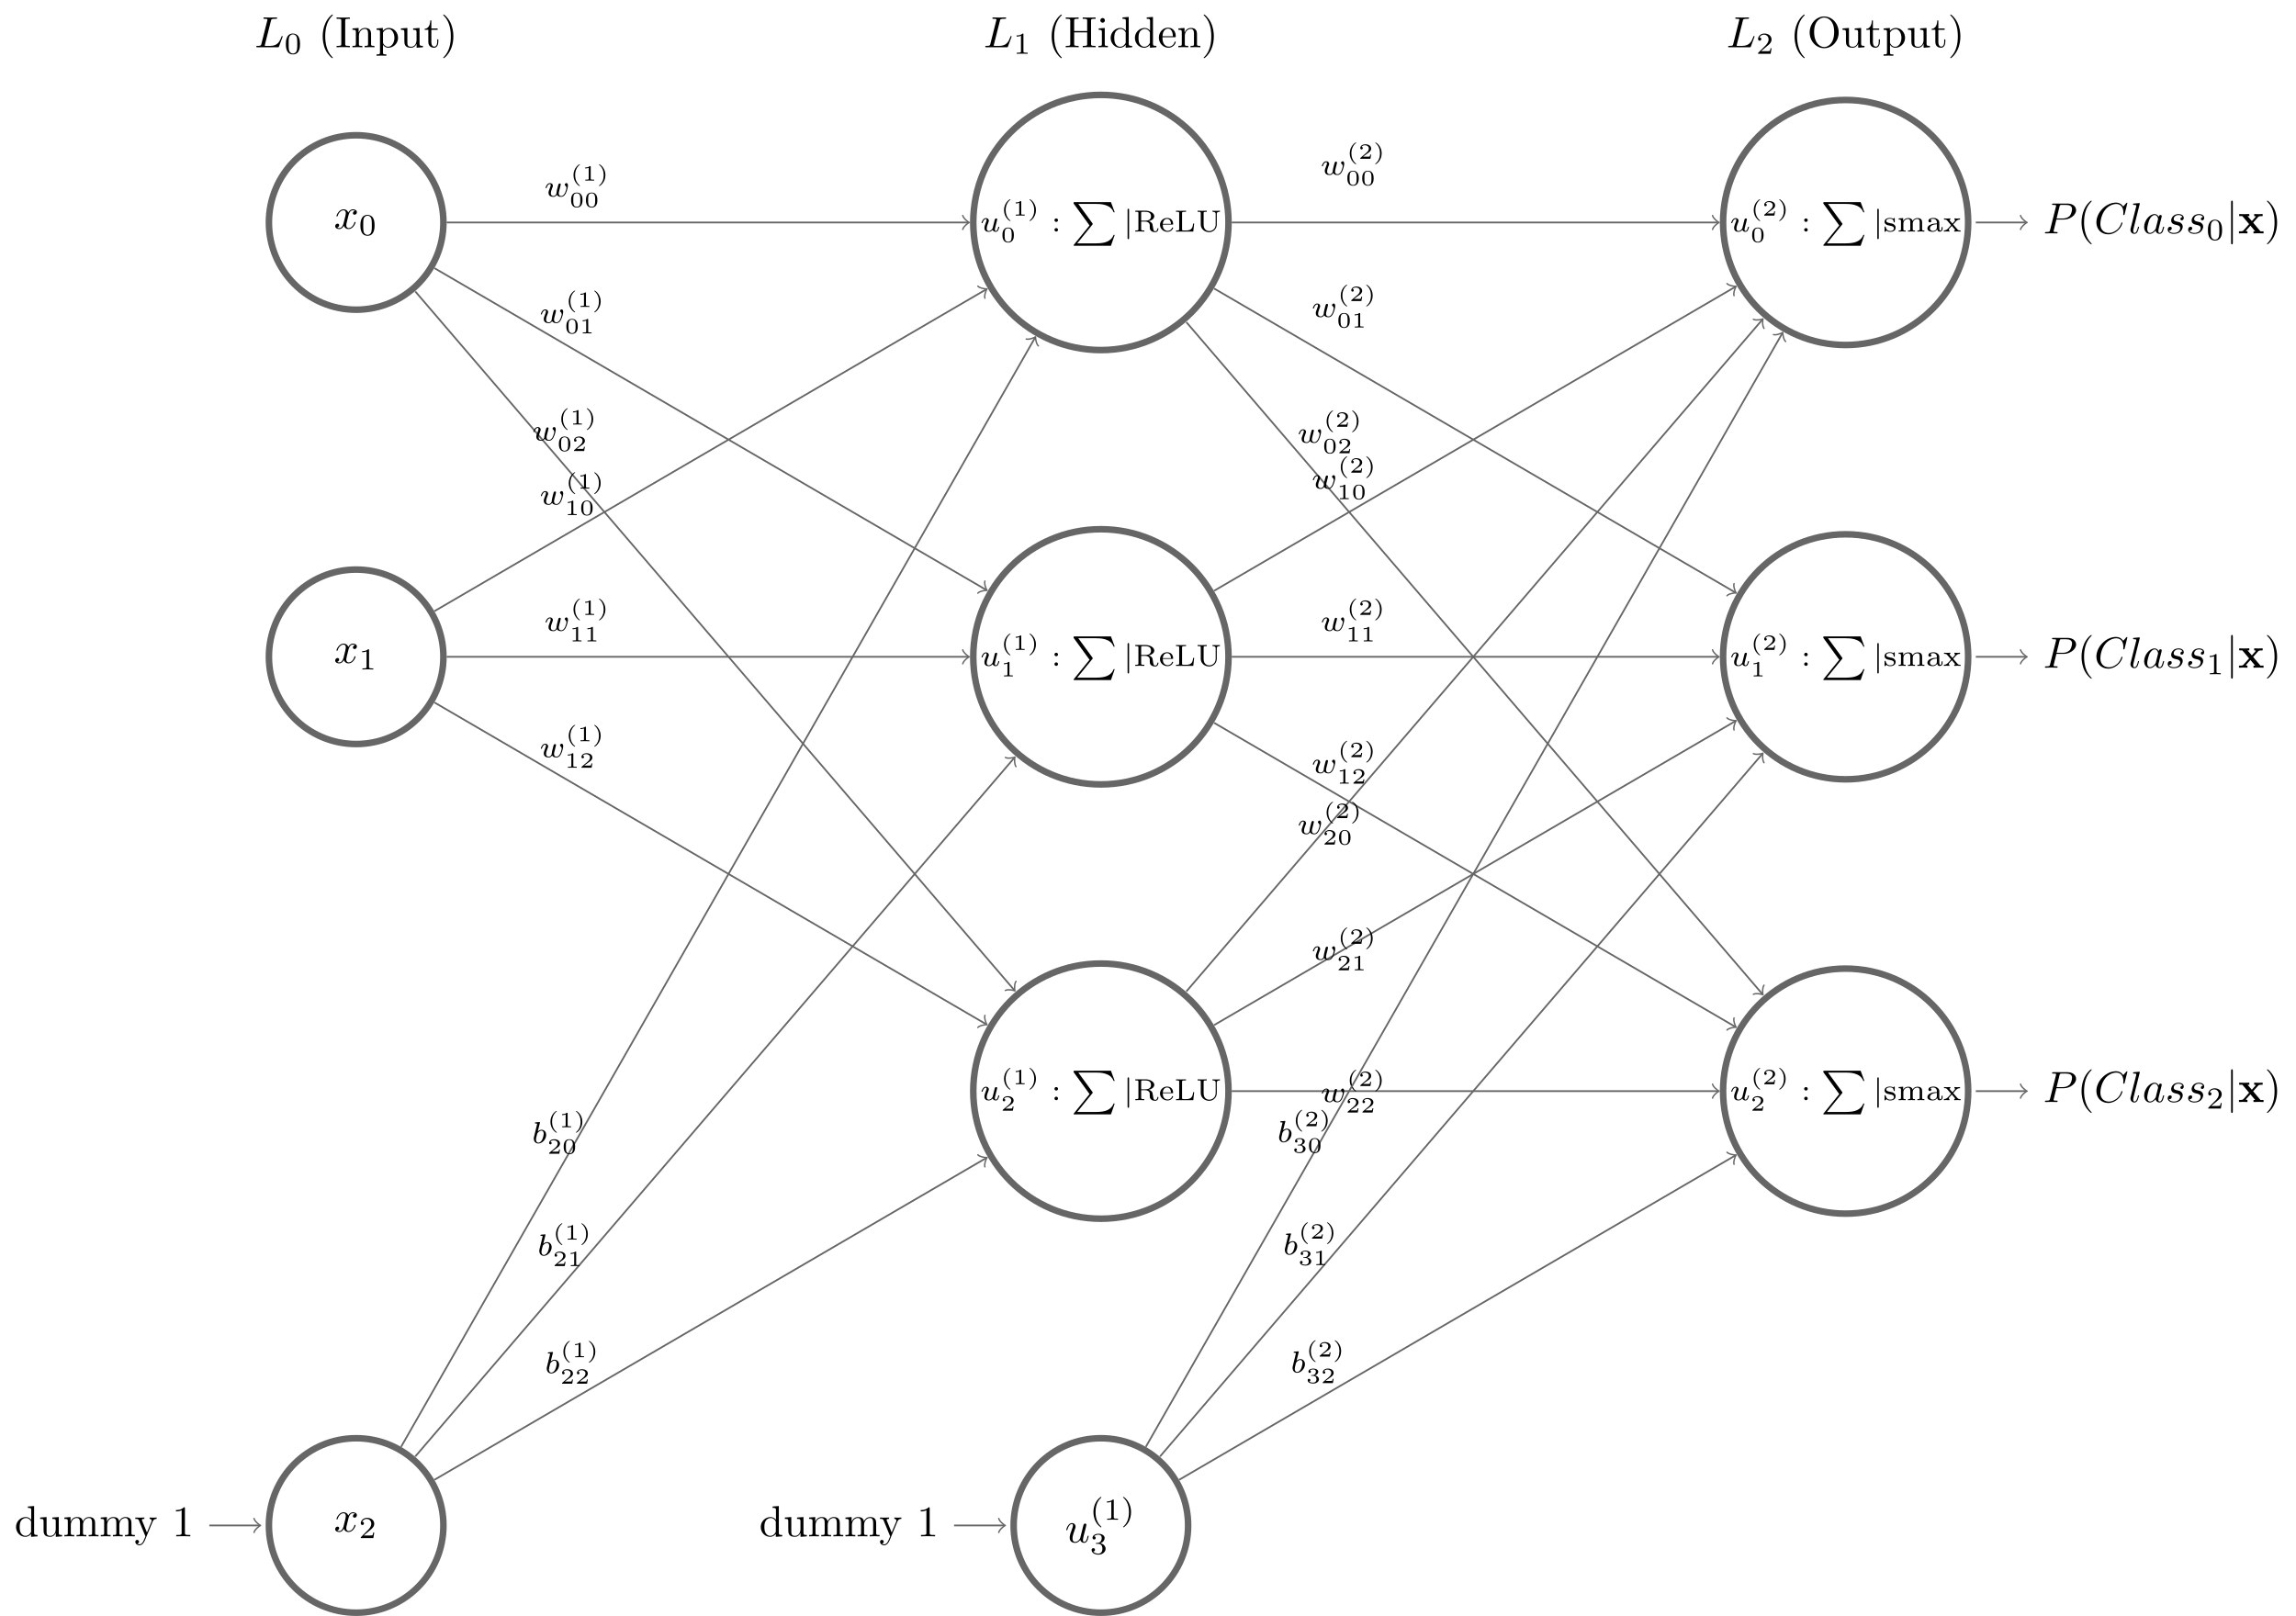 <?xml version="1.0" encoding="UTF-8"?>
<svg xmlns="http://www.w3.org/2000/svg" xmlns:xlink="http://www.w3.org/1999/xlink" width="524.358pt" height="369.132pt" viewBox="0 0 524.358 369.132" version="1.1">
<defs>
<g>
<symbol overflow="visible" id="glyph0-0">
<path style="stroke:none;" d=""/>
</symbol>
<symbol overflow="visible" id="glyph0-1">
<path style="stroke:none;" d="M 3.328 -3.016 C 3.391 -3.266 3.625 -4.188 4.312 -4.188 C 4.359 -4.188 4.609 -4.188 4.812 -4.062 C 4.531 -4 4.344 -3.766 4.344 -3.516 C 4.344 -3.359 4.453 -3.172 4.719 -3.172 C 4.938 -3.172 5.25 -3.344 5.25 -3.75 C 5.25 -4.266 4.672 -4.406 4.328 -4.406 C 3.75 -4.406 3.406 -3.875 3.281 -3.656 C 3.031 -4.312 2.5 -4.406 2.203 -4.406 C 1.172 -4.406 0.594 -3.125 0.594 -2.875 C 0.594 -2.766 0.703 -2.766 0.719 -2.766 C 0.797 -2.766 0.828 -2.797 0.844 -2.875 C 1.188 -3.938 1.844 -4.188 2.188 -4.188 C 2.375 -4.188 2.719 -4.094 2.719 -3.516 C 2.719 -3.203 2.547 -2.547 2.188 -1.141 C 2.031 -0.531 1.672 -0.109 1.234 -0.109 C 1.172 -0.109 0.953 -0.109 0.734 -0.234 C 0.984 -0.297 1.203 -0.5 1.203 -0.781 C 1.203 -1.047 0.984 -1.125 0.844 -1.125 C 0.531 -1.125 0.297 -0.875 0.297 -0.547 C 0.297 -0.094 0.781 0.109 1.219 0.109 C 1.891 0.109 2.25 -0.594 2.266 -0.641 C 2.391 -0.281 2.75 0.109 3.344 0.109 C 4.375 0.109 4.938 -1.172 4.938 -1.422 C 4.938 -1.531 4.859 -1.531 4.828 -1.531 C 4.734 -1.531 4.719 -1.484 4.688 -1.422 C 4.359 -0.344 3.688 -0.109 3.375 -0.109 C 2.984 -0.109 2.828 -0.422 2.828 -0.766 C 2.828 -0.984 2.875 -1.203 2.984 -1.641 Z M 3.328 -3.016 "/>
</symbol>
<symbol overflow="visible" id="glyph0-2">
<path style="stroke:none;" d="M 3.484 -0.562 C 3.594 -0.156 3.953 0.109 4.375 0.109 C 4.719 0.109 4.953 -0.125 5.109 -0.438 C 5.281 -0.797 5.406 -1.406 5.406 -1.422 C 5.406 -1.531 5.328 -1.531 5.297 -1.531 C 5.188 -1.531 5.188 -1.484 5.156 -1.344 C 5.016 -0.781 4.828 -0.109 4.406 -0.109 C 4.203 -0.109 4.094 -0.234 4.094 -0.562 C 4.094 -0.781 4.219 -1.25 4.297 -1.609 L 4.578 -2.688 C 4.609 -2.828 4.703 -3.203 4.75 -3.359 C 4.797 -3.594 4.891 -3.969 4.891 -4.031 C 4.891 -4.203 4.75 -4.297 4.609 -4.297 C 4.562 -4.297 4.297 -4.281 4.219 -3.953 C 4.031 -3.219 3.594 -1.469 3.469 -0.953 C 3.453 -0.906 3.062 -0.109 2.328 -0.109 C 1.812 -0.109 1.719 -0.562 1.719 -0.922 C 1.719 -1.484 2 -2.266 2.25 -2.953 C 2.375 -3.266 2.422 -3.406 2.422 -3.594 C 2.422 -4.031 2.109 -4.406 1.609 -4.406 C 0.656 -4.406 0.297 -2.953 0.297 -2.875 C 0.297 -2.766 0.391 -2.766 0.406 -2.766 C 0.516 -2.766 0.516 -2.797 0.562 -2.953 C 0.812 -3.812 1.203 -4.188 1.578 -4.188 C 1.672 -4.188 1.828 -4.172 1.828 -3.859 C 1.828 -3.625 1.719 -3.328 1.656 -3.188 C 1.281 -2.188 1.078 -1.578 1.078 -1.094 C 1.078 -0.141 1.766 0.109 2.297 0.109 C 2.953 0.109 3.312 -0.344 3.484 -0.562 Z M 3.484 -0.562 "/>
</symbol>
<symbol overflow="visible" id="glyph0-3">
<path style="stroke:none;" d="M 3.016 -3.156 L 4.719 -3.156 C 6.125 -3.156 7.516 -4.188 7.516 -5.297 C 7.516 -6.078 6.859 -6.812 5.547 -6.812 L 2.328 -6.812 C 2.141 -6.812 2.031 -6.812 2.031 -6.625 C 2.031 -6.5 2.109 -6.5 2.312 -6.5 C 2.438 -6.5 2.625 -6.484 2.734 -6.484 C 2.906 -6.453 2.953 -6.438 2.953 -6.312 C 2.953 -6.281 2.953 -6.25 2.922 -6.125 L 1.578 -0.781 C 1.484 -0.391 1.469 -0.312 0.672 -0.312 C 0.516 -0.312 0.406 -0.312 0.406 -0.125 C 0.406 0 0.516 0 0.547 0 C 0.828 0 1.531 -0.031 1.812 -0.031 C 2.031 -0.031 2.25 -0.016 2.453 -0.016 C 2.672 -0.016 2.891 0 3.094 0 C 3.172 0 3.297 0 3.297 -0.203 C 3.297 -0.312 3.203 -0.312 3.016 -0.312 C 2.656 -0.312 2.375 -0.312 2.375 -0.484 C 2.375 -0.547 2.391 -0.594 2.406 -0.656 Z M 3.734 -6.125 C 3.828 -6.469 3.844 -6.5 4.281 -6.5 L 5.234 -6.5 C 6.062 -6.5 6.594 -6.234 6.594 -5.547 C 6.594 -5.156 6.391 -4.297 6 -3.938 C 5.5 -3.484 4.906 -3.406 4.469 -3.406 L 3.062 -3.406 Z M 3.734 -6.125 "/>
</symbol>
<symbol overflow="visible" id="glyph0-4">
<path style="stroke:none;" d="M 7.578 -6.922 C 7.578 -6.953 7.562 -7.031 7.469 -7.031 C 7.438 -7.031 7.422 -7.016 7.312 -6.906 L 6.625 -6.141 C 6.531 -6.281 6.078 -7.031 4.969 -7.031 C 2.734 -7.031 0.5 -4.828 0.5 -2.516 C 0.5 -0.875 1.672 0.219 3.203 0.219 C 4.062 0.219 4.828 -0.172 5.359 -0.641 C 6.281 -1.453 6.453 -2.359 6.453 -2.391 C 6.453 -2.5 6.344 -2.5 6.328 -2.5 C 6.266 -2.5 6.219 -2.469 6.203 -2.391 C 6.109 -2.109 5.875 -1.391 5.188 -0.812 C 4.5 -0.266 3.875 -0.094 3.359 -0.094 C 2.469 -0.094 1.406 -0.609 1.406 -2.156 C 1.406 -2.734 1.609 -4.344 2.609 -5.516 C 3.219 -6.219 4.156 -6.719 5.047 -6.719 C 6.062 -6.719 6.656 -5.953 6.656 -4.797 C 6.656 -4.391 6.625 -4.391 6.625 -4.281 C 6.625 -4.188 6.734 -4.188 6.766 -4.188 C 6.891 -4.188 6.891 -4.203 6.953 -4.391 Z M 7.578 -6.922 "/>
</symbol>
<symbol overflow="visible" id="glyph0-5">
<path style="stroke:none;" d="M 2.578 -6.812 C 2.578 -6.812 2.578 -6.922 2.438 -6.922 C 2.219 -6.922 1.484 -6.844 1.219 -6.812 C 1.141 -6.812 1.031 -6.797 1.031 -6.609 C 1.031 -6.5 1.141 -6.5 1.281 -6.5 C 1.766 -6.5 1.781 -6.406 1.781 -6.328 L 1.75 -6.125 L 0.484 -1.141 C 0.453 -1.031 0.438 -0.969 0.438 -0.812 C 0.438 -0.234 0.875 0.109 1.344 0.109 C 1.672 0.109 1.922 -0.094 2.094 -0.453 C 2.266 -0.828 2.391 -1.406 2.391 -1.422 C 2.391 -1.531 2.297 -1.531 2.266 -1.531 C 2.172 -1.531 2.156 -1.484 2.141 -1.344 C 1.969 -0.703 1.781 -0.109 1.375 -0.109 C 1.078 -0.109 1.078 -0.422 1.078 -0.562 C 1.078 -0.812 1.094 -0.859 1.141 -1.047 Z M 2.578 -6.812 "/>
</symbol>
<symbol overflow="visible" id="glyph0-6">
<path style="stroke:none;" d="M 3.719 -3.766 C 3.531 -4.141 3.25 -4.406 2.797 -4.406 C 1.641 -4.406 0.406 -2.938 0.406 -1.484 C 0.406 -0.547 0.953 0.109 1.719 0.109 C 1.922 0.109 2.422 0.062 3.016 -0.641 C 3.094 -0.219 3.453 0.109 3.922 0.109 C 4.281 0.109 4.5 -0.125 4.672 -0.438 C 4.828 -0.797 4.969 -1.406 4.969 -1.422 C 4.969 -1.531 4.875 -1.531 4.844 -1.531 C 4.75 -1.531 4.734 -1.484 4.703 -1.344 C 4.531 -0.703 4.359 -0.109 3.953 -0.109 C 3.672 -0.109 3.656 -0.375 3.656 -0.562 C 3.656 -0.781 3.672 -0.875 3.781 -1.312 C 3.891 -1.719 3.906 -1.828 4 -2.203 L 4.359 -3.594 C 4.422 -3.875 4.422 -3.891 4.422 -3.938 C 4.422 -4.109 4.312 -4.203 4.141 -4.203 C 3.891 -4.203 3.75 -3.984 3.719 -3.766 Z M 3.078 -1.188 C 3.016 -1 3.016 -0.984 2.875 -0.812 C 2.438 -0.266 2.031 -0.109 1.75 -0.109 C 1.25 -0.109 1.109 -0.656 1.109 -1.047 C 1.109 -1.547 1.422 -2.766 1.656 -3.234 C 1.969 -3.812 2.406 -4.188 2.812 -4.188 C 3.453 -4.188 3.594 -3.375 3.594 -3.312 C 3.594 -3.25 3.578 -3.188 3.562 -3.141 Z M 3.078 -1.188 "/>
</symbol>
<symbol overflow="visible" id="glyph0-7">
<path style="stroke:none;" d="M 3.891 -3.734 C 3.625 -3.719 3.422 -3.5 3.422 -3.281 C 3.422 -3.141 3.516 -2.984 3.734 -2.984 C 3.953 -2.984 4.188 -3.156 4.188 -3.547 C 4.188 -4 3.766 -4.406 3 -4.406 C 1.688 -4.406 1.312 -3.391 1.312 -2.953 C 1.312 -2.172 2.047 -2.031 2.344 -1.969 C 2.859 -1.859 3.375 -1.75 3.375 -1.203 C 3.375 -0.953 3.156 -0.109 1.953 -0.109 C 1.812 -0.109 1.047 -0.109 0.812 -0.641 C 1.203 -0.594 1.453 -0.891 1.453 -1.172 C 1.453 -1.391 1.281 -1.516 1.078 -1.516 C 0.812 -1.516 0.516 -1.312 0.516 -0.859 C 0.516 -0.297 1.094 0.109 1.938 0.109 C 3.562 0.109 3.953 -1.094 3.953 -1.547 C 3.953 -1.906 3.766 -2.156 3.641 -2.266 C 3.375 -2.547 3.078 -2.609 2.641 -2.688 C 2.281 -2.766 1.891 -2.844 1.891 -3.297 C 1.891 -3.578 2.125 -4.188 3 -4.188 C 3.25 -4.188 3.75 -4.109 3.891 -3.734 Z M 3.891 -3.734 "/>
</symbol>
<symbol overflow="visible" id="glyph0-8">
<path style="stroke:none;" d="M 3.734 -6.031 C 3.812 -6.391 3.844 -6.5 4.781 -6.5 C 5.078 -6.5 5.156 -6.5 5.156 -6.688 C 5.156 -6.812 5.047 -6.812 5 -6.812 C 4.672 -6.812 3.859 -6.781 3.531 -6.781 C 3.234 -6.781 2.5 -6.812 2.203 -6.812 C 2.141 -6.812 2.016 -6.812 2.016 -6.609 C 2.016 -6.5 2.109 -6.5 2.297 -6.5 C 2.312 -6.5 2.5 -6.5 2.672 -6.484 C 2.844 -6.453 2.938 -6.453 2.938 -6.312 C 2.938 -6.281 2.938 -6.25 2.906 -6.125 L 1.562 -0.781 C 1.469 -0.391 1.453 -0.312 0.656 -0.312 C 0.484 -0.312 0.391 -0.312 0.391 -0.109 C 0.391 0 0.484 0 0.656 0 L 5.281 0 C 5.516 0 5.516 0 5.578 -0.172 L 6.375 -2.328 C 6.406 -2.438 6.406 -2.453 6.406 -2.469 C 6.406 -2.5 6.375 -2.578 6.297 -2.578 C 6.203 -2.578 6.188 -2.516 6.125 -2.359 C 5.781 -1.453 5.344 -0.312 3.625 -0.312 L 2.688 -0.312 C 2.547 -0.312 2.516 -0.312 2.469 -0.312 C 2.359 -0.328 2.328 -0.344 2.328 -0.422 C 2.328 -0.453 2.328 -0.469 2.375 -0.641 Z M 3.734 -6.031 "/>
</symbol>
<symbol overflow="visible" id="glyph1-0">
<path style="stroke:none;" d=""/>
</symbol>
<symbol overflow="visible" id="glyph1-1">
<path style="stroke:none;" d="M 3.594 -2.219 C 3.594 -2.984 3.5 -3.547 3.188 -4.031 C 2.969 -4.344 2.531 -4.625 1.984 -4.625 C 0.359 -4.625 0.359 -2.719 0.359 -2.219 C 0.359 -1.719 0.359 0.141 1.984 0.141 C 3.594 0.141 3.594 -1.719 3.594 -2.219 Z M 1.984 -0.062 C 1.656 -0.062 1.234 -0.25 1.094 -0.812 C 1 -1.219 1 -1.797 1 -2.312 C 1 -2.828 1 -3.359 1.094 -3.734 C 1.25 -4.281 1.688 -4.438 1.984 -4.438 C 2.359 -4.438 2.719 -4.203 2.844 -3.797 C 2.953 -3.422 2.969 -2.922 2.969 -2.312 C 2.969 -1.797 2.969 -1.281 2.875 -0.844 C 2.734 -0.203 2.266 -0.062 1.984 -0.062 Z M 1.984 -0.062 "/>
</symbol>
<symbol overflow="visible" id="glyph1-2">
<path style="stroke:none;" d="M 2.328 -4.438 C 2.328 -4.625 2.328 -4.625 2.125 -4.625 C 1.672 -4.188 1.047 -4.188 0.766 -4.188 L 0.766 -3.938 C 0.922 -3.938 1.391 -3.938 1.766 -4.125 L 1.766 -0.578 C 1.766 -0.344 1.766 -0.25 1.078 -0.25 L 0.812 -0.25 L 0.812 0 C 0.938 0 1.797 -0.031 2.047 -0.031 C 2.266 -0.031 3.141 0 3.297 0 L 3.297 -0.25 L 3.031 -0.25 C 2.328 -0.25 2.328 -0.344 2.328 -0.578 Z M 2.328 -4.438 "/>
</symbol>
<symbol overflow="visible" id="glyph1-3">
<path style="stroke:none;" d="M 3.516 -1.266 L 3.281 -1.266 C 3.266 -1.109 3.188 -0.703 3.094 -0.641 C 3.047 -0.594 2.516 -0.594 2.406 -0.594 L 1.125 -0.594 C 1.859 -1.234 2.109 -1.438 2.516 -1.766 C 3.031 -2.172 3.516 -2.609 3.516 -3.266 C 3.516 -4.109 2.781 -4.625 1.891 -4.625 C 1.031 -4.625 0.438 -4.016 0.438 -3.375 C 0.438 -3.031 0.734 -2.984 0.812 -2.984 C 0.969 -2.984 1.172 -3.109 1.172 -3.359 C 1.172 -3.484 1.125 -3.734 0.766 -3.734 C 0.984 -4.219 1.453 -4.375 1.781 -4.375 C 2.484 -4.375 2.844 -3.828 2.844 -3.266 C 2.844 -2.656 2.406 -2.188 2.188 -1.938 L 0.516 -0.266 C 0.438 -0.203 0.438 -0.188 0.438 0 L 3.312 0 Z M 3.516 -1.266 "/>
</symbol>
<symbol overflow="visible" id="glyph1-4">
<path style="stroke:none;" d="M 1.531 -2.594 C 1.531 -2.844 1.328 -3 1.125 -3 C 0.891 -3 0.719 -2.812 0.719 -2.609 C 0.719 -2.359 0.922 -2.203 1.125 -2.203 C 1.359 -2.203 1.531 -2.391 1.531 -2.594 Z M 1.531 -0.391 C 1.531 -0.641 1.328 -0.797 1.125 -0.797 C 0.891 -0.797 0.719 -0.609 0.719 -0.406 C 0.719 -0.156 0.922 0 1.125 0 C 1.359 0 1.531 -0.188 1.531 -0.391 Z M 1.531 -0.391 "/>
</symbol>
<symbol overflow="visible" id="glyph1-5">
<path style="stroke:none;" d="M 3.5 -2.375 C 4.125 -2.516 4.75 -2.938 4.75 -3.5 C 4.75 -4.188 3.828 -4.766 2.75 -4.766 L 0.406 -4.766 L 0.406 -4.516 L 0.578 -4.516 C 1.109 -4.516 1.125 -4.438 1.125 -4.188 L 1.125 -0.562 C 1.125 -0.328 1.109 -0.25 0.578 -0.25 L 0.406 -0.25 L 0.406 0 C 0.406 0 1.156 -0.031 1.438 -0.031 C 1.734 -0.031 2.125 -0.016 2.469 0 L 2.469 -0.25 L 2.312 -0.25 C 1.766 -0.25 1.75 -0.328 1.75 -0.562 L 1.75 -2.281 L 2.688 -2.281 C 2.812 -2.281 3.172 -2.281 3.484 -2 C 3.719 -1.781 3.719 -1.609 3.719 -1.141 C 3.719 -0.688 3.719 -0.406 4.047 -0.141 C 4.344 0.109 4.75 0.141 4.953 0.141 C 5.547 0.141 5.688 -0.422 5.688 -0.641 C 5.688 -0.688 5.688 -0.766 5.578 -0.766 C 5.469 -0.766 5.469 -0.703 5.453 -0.641 C 5.422 -0.234 5.188 -0.062 4.969 -0.062 C 4.578 -0.062 4.516 -0.469 4.438 -1.094 C 4.359 -1.656 4.344 -1.766 4.141 -2 C 4.062 -2.078 3.875 -2.266 3.5 -2.375 Z M 2.656 -2.484 L 1.75 -2.484 L 1.75 -4.234 C 1.75 -4.438 1.766 -4.484 1.938 -4.5 C 2 -4.516 2.234 -4.516 2.391 -4.516 C 3.047 -4.516 4 -4.516 4 -3.5 C 4 -2.719 3.406 -2.484 2.656 -2.484 Z M 2.656 -2.484 "/>
</symbol>
<symbol overflow="visible" id="glyph1-6">
<path style="stroke:none;" d="M 3.062 -1.594 C 3.219 -1.594 3.266 -1.594 3.266 -1.734 C 3.266 -2.359 2.922 -3.109 1.875 -3.109 C 0.969 -3.109 0.266 -2.391 0.266 -1.531 C 0.266 -0.641 1.047 0.062 1.969 0.062 C 2.906 0.062 3.266 -0.688 3.266 -0.844 C 3.266 -0.859 3.25 -0.938 3.141 -0.938 C 3.047 -0.938 3.031 -0.891 3.016 -0.828 C 2.797 -0.266 2.266 -0.156 2.016 -0.156 C 1.688 -0.156 1.375 -0.297 1.172 -0.562 C 0.906 -0.891 0.906 -1.312 0.906 -1.594 Z M 0.906 -1.766 C 0.984 -2.75 1.609 -2.906 1.875 -2.906 C 2.734 -2.906 2.766 -1.938 2.781 -1.766 Z M 0.906 -1.766 "/>
</symbol>
<symbol overflow="visible" id="glyph1-7">
<path style="stroke:none;" d="M 4.531 -1.828 L 4.297 -1.828 C 4.219 -1.156 4.125 -0.25 2.797 -0.25 L 2.109 -0.25 C 1.781 -0.25 1.766 -0.312 1.766 -0.516 L 1.766 -4.188 C 1.766 -4.422 1.766 -4.516 2.422 -4.516 L 2.672 -4.516 L 2.672 -4.766 C 2.516 -4.75 1.625 -4.734 1.453 -4.734 C 1.188 -4.734 0.391 -4.766 0.391 -4.766 L 0.391 -4.516 L 0.562 -4.516 C 1.094 -4.516 1.109 -4.438 1.109 -4.188 L 1.109 -0.562 C 1.109 -0.328 1.094 -0.25 0.562 -0.25 L 0.391 -0.25 L 0.391 0 L 4.328 0 Z M 4.531 -1.828 "/>
</symbol>
<symbol overflow="visible" id="glyph1-8">
<path style="stroke:none;" d="M 4.766 -4 C 4.766 -4.188 4.766 -4.516 5.484 -4.516 L 5.484 -4.766 C 5.203 -4.734 4.906 -4.734 4.641 -4.734 C 4.359 -4.734 4.062 -4.734 3.797 -4.766 L 3.797 -4.516 C 4.516 -4.516 4.516 -4.188 4.516 -4 L 4.516 -1.609 C 4.516 -0.656 3.766 -0.109 3.047 -0.109 C 2.641 -0.109 1.766 -0.328 1.766 -1.578 L 1.766 -4.188 C 1.766 -4.438 1.781 -4.516 2.328 -4.516 L 2.484 -4.516 L 2.484 -4.766 C 2.141 -4.75 1.688 -4.734 1.438 -4.734 C 1.188 -4.734 0.734 -4.75 0.391 -4.766 L 0.391 -4.516 L 0.562 -4.516 C 1.094 -4.516 1.109 -4.438 1.109 -4.188 L 1.109 -1.609 C 1.109 -0.594 2 0.141 3.031 0.141 C 3.984 0.141 4.766 -0.625 4.766 -1.594 Z M 4.766 -4 "/>
</symbol>
<symbol overflow="visible" id="glyph1-9">
<path style="stroke:none;" d="M 2.469 -5.219 C 1.156 -4.297 0.797 -2.812 0.797 -1.75 C 0.797 -0.766 1.094 0.766 2.469 1.734 C 2.531 1.734 2.609 1.734 2.609 1.656 C 2.609 1.609 2.594 1.594 2.547 1.547 C 1.609 0.703 1.281 -0.469 1.281 -1.734 C 1.281 -3.625 2 -4.547 2.562 -5.062 C 2.594 -5.094 2.609 -5.109 2.609 -5.141 C 2.609 -5.219 2.531 -5.219 2.469 -5.219 Z M 2.469 -5.219 "/>
</symbol>
<symbol overflow="visible" id="glyph1-10">
<path style="stroke:none;" d="M 0.625 -5.219 C 0.578 -5.219 0.5 -5.219 0.5 -5.141 C 0.5 -5.109 0.516 -5.094 0.562 -5.031 C 1.156 -4.484 1.828 -3.547 1.828 -1.75 C 1.828 -0.297 1.375 0.812 0.625 1.484 C 0.5 1.609 0.5 1.609 0.5 1.656 C 0.5 1.688 0.516 1.734 0.578 1.734 C 0.672 1.734 1.328 1.281 1.797 0.406 C 2.094 -0.172 2.297 -0.922 2.297 -1.734 C 2.297 -2.719 2 -4.25 0.625 -5.219 Z M 0.625 -5.219 "/>
</symbol>
<symbol overflow="visible" id="glyph1-11">
<path style="stroke:none;" d="M 1.906 -2.328 C 2.453 -2.328 2.844 -1.953 2.844 -1.203 C 2.844 -0.344 2.328 -0.078 1.938 -0.078 C 1.656 -0.078 1.031 -0.156 0.75 -0.578 C 1.078 -0.578 1.156 -0.812 1.156 -0.969 C 1.156 -1.188 0.984 -1.344 0.766 -1.344 C 0.578 -1.344 0.375 -1.219 0.375 -0.938 C 0.375 -0.281 1.094 0.141 1.938 0.141 C 2.906 0.141 3.578 -0.516 3.578 -1.203 C 3.578 -1.75 3.141 -2.297 2.375 -2.453 C 3.094 -2.719 3.359 -3.234 3.359 -3.672 C 3.359 -4.219 2.734 -4.625 1.953 -4.625 C 1.188 -4.625 0.594 -4.25 0.594 -3.688 C 0.594 -3.453 0.75 -3.328 0.953 -3.328 C 1.172 -3.328 1.312 -3.484 1.312 -3.672 C 1.312 -3.875 1.172 -4.031 0.953 -4.047 C 1.203 -4.344 1.672 -4.422 1.938 -4.422 C 2.25 -4.422 2.688 -4.266 2.688 -3.672 C 2.688 -3.375 2.594 -3.047 2.406 -2.844 C 2.188 -2.578 1.984 -2.562 1.641 -2.531 C 1.469 -2.516 1.453 -2.516 1.422 -2.516 C 1.406 -2.516 1.344 -2.5 1.344 -2.422 C 1.344 -2.328 1.406 -2.328 1.531 -2.328 Z M 1.906 -2.328 "/>
</symbol>
<symbol overflow="visible" id="glyph1-12">
<path style="stroke:none;" d="M 2.641 -2.922 C 2.641 -3.047 2.641 -3.109 2.547 -3.109 C 2.516 -3.109 2.5 -3.109 2.406 -3.031 C 2.391 -3.016 2.328 -2.953 2.281 -2.922 C 2.062 -3.062 1.812 -3.109 1.547 -3.109 C 0.547 -3.109 0.312 -2.578 0.312 -2.234 C 0.312 -2.016 0.406 -1.828 0.578 -1.688 C 0.844 -1.469 1.109 -1.422 1.547 -1.344 C 1.891 -1.281 2.453 -1.188 2.453 -0.719 C 2.453 -0.453 2.266 -0.125 1.594 -0.125 C 0.922 -0.125 0.688 -0.562 0.562 -1.031 C 0.531 -1.125 0.531 -1.156 0.438 -1.156 C 0.312 -1.156 0.312 -1.109 0.312 -0.969 L 0.312 -0.109 C 0.312 0 0.312 0.062 0.406 0.062 C 0.469 0.062 0.609 -0.078 0.75 -0.234 C 1.047 0.062 1.422 0.062 1.594 0.062 C 2.5 0.062 2.844 -0.422 2.844 -0.906 C 2.844 -1.172 2.719 -1.391 2.531 -1.547 C 2.266 -1.797 1.953 -1.859 1.703 -1.891 C 1.156 -2 0.703 -2.078 0.703 -2.453 C 0.703 -2.672 0.891 -2.938 1.547 -2.938 C 2.359 -2.938 2.391 -2.375 2.406 -2.172 C 2.406 -2.094 2.5 -2.094 2.516 -2.094 C 2.641 -2.094 2.641 -2.141 2.641 -2.281 Z M 2.641 -2.922 "/>
</symbol>
<symbol overflow="visible" id="glyph1-13">
<path style="stroke:none;" d="M 5.734 -2.109 C 5.734 -2.719 5.422 -3.078 4.688 -3.078 C 4.125 -3.078 3.75 -2.781 3.562 -2.422 C 3.422 -2.922 3.047 -3.078 2.547 -3.078 C 1.969 -3.078 1.609 -2.766 1.406 -2.391 L 1.406 -3.078 L 0.375 -3 L 0.375 -2.75 C 0.844 -2.75 0.906 -2.703 0.906 -2.359 L 0.906 -0.547 C 0.906 -0.25 0.828 -0.25 0.375 -0.25 L 0.375 0 C 0.391 0 0.875 -0.031 1.172 -0.031 C 1.422 -0.031 1.906 0 1.969 0 L 1.969 -0.25 C 1.516 -0.25 1.453 -0.25 1.453 -0.547 L 1.453 -1.812 C 1.453 -2.531 2.031 -2.875 2.484 -2.875 C 2.969 -2.875 3.031 -2.5 3.031 -2.141 L 3.031 -0.547 C 3.031 -0.25 2.969 -0.25 2.516 -0.25 L 2.516 0 C 2.531 0 3.016 -0.031 3.312 -0.031 C 3.562 -0.031 4.047 0 4.109 0 L 4.109 -0.25 C 3.656 -0.25 3.594 -0.25 3.594 -0.547 L 3.594 -1.812 C 3.594 -2.531 4.172 -2.875 4.625 -2.875 C 5.109 -2.875 5.172 -2.5 5.172 -2.141 L 5.172 -0.547 C 5.172 -0.25 5.109 -0.25 4.656 -0.25 L 4.656 0 C 4.672 0 5.156 -0.031 5.453 -0.031 C 5.703 -0.031 6.188 0 6.25 0 L 6.25 -0.25 C 5.797 -0.25 5.734 -0.25 5.734 -0.547 Z M 5.734 -2.109 "/>
</symbol>
<symbol overflow="visible" id="glyph1-14">
<path style="stroke:none;" d="M 3.109 -1.875 C 3.109 -2.234 3.109 -2.5 2.781 -2.766 C 2.5 -3 2.172 -3.109 1.75 -3.109 C 1.094 -3.109 0.625 -2.859 0.625 -2.438 C 0.625 -2.203 0.781 -2.094 0.969 -2.094 C 1.156 -2.094 1.297 -2.234 1.297 -2.422 C 1.297 -2.531 1.234 -2.688 1.047 -2.734 C 1.297 -2.906 1.703 -2.906 1.734 -2.906 C 2.125 -2.906 2.562 -2.656 2.562 -2.062 L 2.562 -1.859 C 2.172 -1.844 1.719 -1.812 1.203 -1.625 C 0.578 -1.406 0.391 -1.016 0.391 -0.703 C 0.391 -0.109 1.109 0.062 1.609 0.062 C 2.156 0.062 2.484 -0.25 2.641 -0.516 C 2.656 -0.234 2.844 0.031 3.172 0.031 C 3.188 0.031 3.859 0.031 3.859 -0.625 L 3.859 -1.016 L 3.625 -1.016 L 3.625 -0.641 C 3.625 -0.562 3.625 -0.234 3.359 -0.234 C 3.109 -0.234 3.109 -0.562 3.109 -0.641 Z M 2.562 -0.984 C 2.562 -0.312 1.969 -0.125 1.656 -0.125 C 1.297 -0.125 0.969 -0.359 0.969 -0.703 C 0.969 -1.094 1.297 -1.625 2.562 -1.672 Z M 2.562 -0.984 "/>
</symbol>
<symbol overflow="visible" id="glyph1-15">
<path style="stroke:none;" d="M 2.359 -1.562 C 2.359 -1.562 2.312 -1.625 2.312 -1.625 C 2.312 -1.656 2.766 -2.141 2.828 -2.203 C 3.078 -2.484 3.312 -2.75 3.875 -2.75 L 3.875 -3 C 3.672 -2.984 3.469 -2.969 3.281 -2.969 C 3.078 -2.969 2.797 -2.984 2.594 -3 L 2.594 -2.75 C 2.703 -2.734 2.734 -2.656 2.734 -2.594 C 2.734 -2.578 2.734 -2.469 2.625 -2.359 L 2.141 -1.812 L 1.562 -2.469 C 1.484 -2.547 1.484 -2.578 1.484 -2.609 C 1.484 -2.703 1.578 -2.75 1.672 -2.75 L 1.672 -3 C 1.422 -2.984 1.156 -2.969 0.891 -2.969 C 0.688 -2.969 0.422 -2.984 0.219 -3 L 0.219 -2.75 C 0.531 -2.75 0.719 -2.75 0.906 -2.547 L 1.766 -1.547 C 1.781 -1.531 1.828 -1.484 1.828 -1.469 C 1.828 -1.453 1.297 -0.875 1.234 -0.797 C 0.969 -0.516 0.734 -0.266 0.188 -0.25 L 0.188 0 C 0.391 -0.016 0.547 -0.031 0.766 -0.031 C 0.969 -0.031 1.25 -0.016 1.453 0 L 1.453 -0.25 C 1.375 -0.266 1.312 -0.312 1.312 -0.406 C 1.312 -0.547 1.391 -0.641 1.5 -0.75 L 2 -1.297 L 2.594 -0.594 C 2.734 -0.453 2.734 -0.438 2.734 -0.391 C 2.734 -0.266 2.578 -0.25 2.547 -0.25 L 2.547 0 C 2.609 0 3.109 -0.031 3.328 -0.031 C 3.547 -0.031 3.781 -0.016 4 0 L 4 -0.25 C 3.531 -0.25 3.484 -0.297 3.312 -0.469 Z M 2.359 -1.562 "/>
</symbol>
<symbol overflow="visible" id="glyph2-0">
<path style="stroke:none;" d=""/>
</symbol>
<symbol overflow="visible" id="glyph2-1">
<path style="stroke:none;" d="M 3.781 -0.547 L 3.781 0.109 L 5.25 0 L 5.25 -0.312 C 4.562 -0.312 4.469 -0.375 4.469 -0.875 L 4.469 -6.922 L 3.047 -6.812 L 3.047 -6.5 C 3.734 -6.5 3.812 -6.438 3.812 -5.938 L 3.812 -3.781 C 3.531 -4.141 3.094 -4.406 2.562 -4.406 C 1.391 -4.406 0.344 -3.422 0.344 -2.141 C 0.344 -0.875 1.312 0.109 2.453 0.109 C 3.094 0.109 3.531 -0.234 3.781 -0.547 Z M 3.781 -3.219 L 3.781 -1.172 C 3.781 -1 3.781 -0.984 3.672 -0.812 C 3.375 -0.328 2.938 -0.109 2.5 -0.109 C 2.047 -0.109 1.688 -0.375 1.453 -0.75 C 1.203 -1.156 1.172 -1.719 1.172 -2.141 C 1.172 -2.5 1.188 -3.094 1.469 -3.547 C 1.688 -3.859 2.062 -4.188 2.609 -4.188 C 2.953 -4.188 3.375 -4.031 3.672 -3.594 C 3.781 -3.422 3.781 -3.406 3.781 -3.219 Z M 3.781 -3.219 "/>
</symbol>
<symbol overflow="visible" id="glyph2-2">
<path style="stroke:none;" d="M 3.891 -0.781 L 3.891 0.109 L 5.328 0 L 5.328 -0.312 C 4.641 -0.312 4.562 -0.375 4.562 -0.875 L 4.562 -4.406 L 3.094 -4.297 L 3.094 -3.984 C 3.781 -3.984 3.875 -3.922 3.875 -3.422 L 3.875 -1.656 C 3.875 -0.781 3.391 -0.109 2.656 -0.109 C 1.828 -0.109 1.781 -0.578 1.781 -1.094 L 1.781 -4.406 L 0.312 -4.297 L 0.312 -3.984 C 1.094 -3.984 1.094 -3.953 1.094 -3.078 L 1.094 -1.578 C 1.094 -0.797 1.094 0.109 2.609 0.109 C 3.172 0.109 3.609 -0.172 3.891 -0.781 Z M 3.891 -0.781 "/>
</symbol>
<symbol overflow="visible" id="glyph2-3">
<path style="stroke:none;" d="M 1.094 -3.422 L 1.094 -0.75 C 1.094 -0.312 0.984 -0.312 0.312 -0.312 L 0.312 0 C 0.672 -0.016 1.172 -0.031 1.453 -0.031 C 1.703 -0.031 2.219 -0.016 2.562 0 L 2.562 -0.312 C 1.891 -0.312 1.781 -0.312 1.781 -0.75 L 1.781 -2.594 C 1.781 -3.625 2.5 -4.188 3.125 -4.188 C 3.766 -4.188 3.875 -3.656 3.875 -3.078 L 3.875 -0.75 C 3.875 -0.312 3.766 -0.312 3.094 -0.312 L 3.094 0 C 3.438 -0.016 3.953 -0.031 4.219 -0.031 C 4.469 -0.031 5 -0.016 5.328 0 L 5.328 -0.312 C 4.672 -0.312 4.562 -0.312 4.562 -0.75 L 4.562 -2.594 C 4.562 -3.625 5.266 -4.188 5.906 -4.188 C 6.531 -4.188 6.641 -3.656 6.641 -3.078 L 6.641 -0.75 C 6.641 -0.312 6.531 -0.312 5.859 -0.312 L 5.859 0 C 6.203 -0.016 6.719 -0.031 6.984 -0.031 C 7.25 -0.031 7.766 -0.016 8.109 0 L 8.109 -0.312 C 7.594 -0.312 7.344 -0.312 7.328 -0.609 L 7.328 -2.516 C 7.328 -3.375 7.328 -3.672 7.016 -4.031 C 6.875 -4.203 6.547 -4.406 5.969 -4.406 C 5.141 -4.406 4.688 -3.812 4.531 -3.422 C 4.391 -4.297 3.656 -4.406 3.203 -4.406 C 2.469 -4.406 2 -3.984 1.719 -3.359 L 1.719 -4.406 L 0.312 -4.297 L 0.312 -3.984 C 1.016 -3.984 1.094 -3.922 1.094 -3.422 Z M 1.094 -3.422 "/>
</symbol>
<symbol overflow="visible" id="glyph2-4">
<path style="stroke:none;" d="M 4.141 -3.344 C 4.391 -3.984 4.906 -3.984 5.062 -3.984 L 5.062 -4.297 C 4.828 -4.281 4.547 -4.266 4.312 -4.266 C 4.141 -4.266 3.672 -4.281 3.453 -4.297 L 3.453 -3.984 C 3.766 -3.984 3.922 -3.812 3.922 -3.562 C 3.922 -3.453 3.906 -3.438 3.859 -3.312 L 2.844 -0.875 L 1.75 -3.547 C 1.703 -3.656 1.688 -3.688 1.688 -3.734 C 1.688 -3.984 2.047 -3.984 2.25 -3.984 L 2.25 -4.297 C 1.984 -4.281 1.328 -4.266 1.156 -4.266 C 0.891 -4.266 0.484 -4.281 0.188 -4.297 L 0.188 -3.984 C 0.672 -3.984 0.859 -3.984 1 -3.641 L 2.5 0 C 2.438 0.125 2.297 0.453 2.25 0.594 C 2.031 1.141 1.75 1.828 1.109 1.828 C 1.062 1.828 0.828 1.828 0.641 1.641 C 0.953 1.609 1.031 1.391 1.031 1.219 C 1.031 0.969 0.844 0.812 0.609 0.812 C 0.406 0.812 0.188 0.938 0.188 1.234 C 0.188 1.688 0.609 2.047 1.109 2.047 C 1.734 2.047 2.141 1.469 2.375 0.906 Z M 4.141 -3.344 "/>
</symbol>
<symbol overflow="visible" id="glyph2-5">
<path style="stroke:none;" d="M 2.938 -6.375 C 2.938 -6.625 2.938 -6.641 2.703 -6.641 C 2.078 -6 1.203 -6 0.891 -6 L 0.891 -5.688 C 1.094 -5.688 1.672 -5.688 2.188 -5.953 L 2.188 -0.781 C 2.188 -0.422 2.156 -0.312 1.266 -0.312 L 0.953 -0.312 L 0.953 0 C 1.297 -0.031 2.156 -0.031 2.562 -0.031 C 2.953 -0.031 3.828 -0.031 4.172 0 L 4.172 -0.312 L 3.859 -0.312 C 2.953 -0.312 2.938 -0.422 2.938 -0.781 Z M 2.938 -6.375 "/>
</symbol>
<symbol overflow="visible" id="glyph2-6">
<path style="stroke:none;" d="M 3.297 2.391 C 3.297 2.359 3.297 2.344 3.125 2.172 C 1.891 0.922 1.562 -0.969 1.562 -2.5 C 1.562 -4.234 1.938 -5.969 3.172 -7.203 C 3.297 -7.328 3.297 -7.344 3.297 -7.375 C 3.297 -7.453 3.266 -7.484 3.203 -7.484 C 3.094 -7.484 2.203 -6.797 1.609 -5.531 C 1.109 -4.438 0.984 -3.328 0.984 -2.5 C 0.984 -1.719 1.094 -0.516 1.641 0.625 C 2.25 1.844 3.094 2.5 3.203 2.5 C 3.266 2.5 3.297 2.469 3.297 2.391 Z M 3.297 2.391 "/>
</symbol>
<symbol overflow="visible" id="glyph2-7">
<path style="stroke:none;" d="M 2.875 -2.5 C 2.875 -3.266 2.766 -4.469 2.219 -5.609 C 1.625 -6.828 0.766 -7.484 0.672 -7.484 C 0.609 -7.484 0.562 -7.438 0.562 -7.375 C 0.562 -7.344 0.562 -7.328 0.75 -7.141 C 1.734 -6.156 2.297 -4.578 2.297 -2.5 C 2.297 -0.781 1.938 0.969 0.703 2.219 C 0.562 2.344 0.562 2.359 0.562 2.391 C 0.562 2.453 0.609 2.5 0.672 2.5 C 0.766 2.5 1.672 1.812 2.25 0.547 C 2.766 -0.547 2.875 -1.656 2.875 -2.5 Z M 2.875 -2.5 "/>
</symbol>
<symbol overflow="visible" id="glyph2-8">
<path style="stroke:none;" d="M 2.25 -6.031 C 2.25 -6.391 2.266 -6.5 3.062 -6.5 L 3.312 -6.5 L 3.312 -6.812 C 2.969 -6.781 2.188 -6.781 1.797 -6.781 C 1.422 -6.781 0.625 -6.781 0.281 -6.812 L 0.281 -6.5 L 0.531 -6.5 C 1.328 -6.5 1.359 -6.391 1.359 -6.031 L 1.359 -0.781 C 1.359 -0.422 1.328 -0.312 0.531 -0.312 L 0.281 -0.312 L 0.281 0 C 0.625 -0.031 1.422 -0.031 1.797 -0.031 C 2.188 -0.031 2.969 -0.031 3.312 0 L 3.312 -0.312 L 3.062 -0.312 C 2.266 -0.312 2.25 -0.422 2.25 -0.781 Z M 2.25 -6.031 "/>
</symbol>
<symbol overflow="visible" id="glyph2-9">
<path style="stroke:none;" d="M 1.094 -3.422 L 1.094 -0.75 C 1.094 -0.312 0.984 -0.312 0.312 -0.312 L 0.312 0 C 0.672 -0.016 1.172 -0.031 1.453 -0.031 C 1.703 -0.031 2.219 -0.016 2.562 0 L 2.562 -0.312 C 1.891 -0.312 1.781 -0.312 1.781 -0.75 L 1.781 -2.594 C 1.781 -3.625 2.5 -4.188 3.125 -4.188 C 3.766 -4.188 3.875 -3.656 3.875 -3.078 L 3.875 -0.75 C 3.875 -0.312 3.766 -0.312 3.094 -0.312 L 3.094 0 C 3.438 -0.016 3.953 -0.031 4.219 -0.031 C 4.469 -0.031 5 -0.016 5.328 0 L 5.328 -0.312 C 4.812 -0.312 4.562 -0.312 4.562 -0.609 L 4.562 -2.516 C 4.562 -3.375 4.562 -3.672 4.25 -4.031 C 4.109 -4.203 3.781 -4.406 3.203 -4.406 C 2.469 -4.406 2 -3.984 1.719 -3.359 L 1.719 -4.406 L 0.312 -4.297 L 0.312 -3.984 C 1.016 -3.984 1.094 -3.922 1.094 -3.422 Z M 1.094 -3.422 "/>
</symbol>
<symbol overflow="visible" id="glyph2-10">
<path style="stroke:none;" d="M 1.719 -3.75 L 1.719 -4.406 L 0.281 -4.297 L 0.281 -3.984 C 0.984 -3.984 1.062 -3.922 1.062 -3.484 L 1.062 1.172 C 1.062 1.625 0.953 1.625 0.281 1.625 L 0.281 1.938 C 0.625 1.922 1.141 1.906 1.391 1.906 C 1.672 1.906 2.172 1.922 2.516 1.938 L 2.516 1.625 C 1.859 1.625 1.75 1.625 1.75 1.172 L 1.75 -0.594 C 1.797 -0.422 2.219 0.109 2.969 0.109 C 4.156 0.109 5.188 -0.875 5.188 -2.156 C 5.188 -3.422 4.234 -4.406 3.109 -4.406 C 2.328 -4.406 1.906 -3.969 1.719 -3.75 Z M 1.75 -1.141 L 1.75 -3.359 C 2.031 -3.875 2.516 -4.156 3.031 -4.156 C 3.766 -4.156 4.359 -3.281 4.359 -2.156 C 4.359 -0.953 3.672 -0.109 2.938 -0.109 C 2.531 -0.109 2.156 -0.312 1.891 -0.719 C 1.75 -0.922 1.75 -0.938 1.75 -1.141 Z M 1.75 -1.141 "/>
</symbol>
<symbol overflow="visible" id="glyph2-11">
<path style="stroke:none;" d="M 1.719 -3.984 L 3.156 -3.984 L 3.156 -4.297 L 1.719 -4.297 L 1.719 -6.125 L 1.469 -6.125 C 1.469 -5.312 1.172 -4.25 0.188 -4.203 L 0.188 -3.984 L 1.031 -3.984 L 1.031 -1.234 C 1.031 -0.016 1.969 0.109 2.328 0.109 C 3.031 0.109 3.312 -0.594 3.312 -1.234 L 3.312 -1.797 L 3.062 -1.797 L 3.062 -1.25 C 3.062 -0.516 2.766 -0.141 2.391 -0.141 C 1.719 -0.141 1.719 -1.047 1.719 -1.219 Z M 1.719 -3.984 "/>
</symbol>
<symbol overflow="visible" id="glyph2-12">
<path style="stroke:none;" d="M 6.109 -6.031 C 6.109 -6.391 6.125 -6.5 6.891 -6.5 L 7.141 -6.5 L 7.141 -6.812 C 6.781 -6.781 6.047 -6.781 5.672 -6.781 C 5.297 -6.781 4.547 -6.781 4.203 -6.812 L 4.203 -6.5 L 4.438 -6.5 C 5.203 -6.5 5.219 -6.391 5.219 -6.031 L 5.219 -3.703 L 2.25 -3.703 L 2.25 -6.031 C 2.25 -6.391 2.266 -6.5 3.031 -6.5 L 3.266 -6.5 L 3.266 -6.812 C 2.922 -6.781 2.188 -6.781 1.797 -6.781 C 1.422 -6.781 0.672 -6.781 0.328 -6.812 L 0.328 -6.5 L 0.562 -6.5 C 1.328 -6.5 1.359 -6.391 1.359 -6.031 L 1.359 -0.781 C 1.359 -0.422 1.328 -0.312 0.562 -0.312 L 0.328 -0.312 L 0.328 0 C 0.672 -0.031 1.422 -0.031 1.797 -0.031 C 2.172 -0.031 2.922 -0.031 3.266 0 L 3.266 -0.312 L 3.031 -0.312 C 2.266 -0.312 2.25 -0.422 2.25 -0.781 L 2.25 -3.391 L 5.219 -3.391 L 5.219 -0.781 C 5.219 -0.422 5.203 -0.312 4.438 -0.312 L 4.203 -0.312 L 4.203 0 C 4.547 -0.031 5.281 -0.031 5.656 -0.031 C 6.047 -0.031 6.781 -0.031 7.141 0 L 7.141 -0.312 L 6.891 -0.312 C 6.125 -0.312 6.109 -0.422 6.109 -0.781 Z M 6.109 -6.031 "/>
</symbol>
<symbol overflow="visible" id="glyph2-13">
<path style="stroke:none;" d="M 1.766 -4.406 L 0.375 -4.297 L 0.375 -3.984 C 1.016 -3.984 1.109 -3.922 1.109 -3.438 L 1.109 -0.75 C 1.109 -0.312 1 -0.312 0.328 -0.312 L 0.328 0 C 0.641 -0.016 1.188 -0.031 1.422 -0.031 C 1.781 -0.031 2.125 -0.016 2.469 0 L 2.469 -0.312 C 1.797 -0.312 1.766 -0.359 1.766 -0.75 Z M 1.797 -6.141 C 1.797 -6.453 1.562 -6.672 1.281 -6.672 C 0.969 -6.672 0.75 -6.406 0.75 -6.141 C 0.75 -5.875 0.969 -5.609 1.281 -5.609 C 1.562 -5.609 1.797 -5.828 1.797 -6.141 Z M 1.797 -6.141 "/>
</symbol>
<symbol overflow="visible" id="glyph2-14">
<path style="stroke:none;" d="M 1.109 -2.516 C 1.172 -4 2.016 -4.25 2.359 -4.25 C 3.375 -4.25 3.484 -2.906 3.484 -2.516 Z M 1.109 -2.297 L 3.891 -2.297 C 4.109 -2.297 4.141 -2.297 4.141 -2.516 C 4.141 -3.5 3.594 -4.469 2.359 -4.469 C 1.203 -4.469 0.281 -3.438 0.281 -2.188 C 0.281 -0.859 1.328 0.109 2.469 0.109 C 3.688 0.109 4.141 -1 4.141 -1.188 C 4.141 -1.281 4.062 -1.312 4 -1.312 C 3.922 -1.312 3.891 -1.25 3.875 -1.172 C 3.531 -0.141 2.625 -0.141 2.531 -0.141 C 2.031 -0.141 1.641 -0.438 1.406 -0.812 C 1.109 -1.281 1.109 -1.938 1.109 -2.297 Z M 1.109 -2.297 "/>
</symbol>
<symbol overflow="visible" id="glyph2-15">
<path style="stroke:none;" d="M 7.188 -3.375 C 7.188 -5.406 5.688 -7.031 3.875 -7.031 C 2.078 -7.031 0.562 -5.438 0.562 -3.375 C 0.562 -1.328 2.094 0.219 3.875 0.219 C 5.688 0.219 7.188 -1.359 7.188 -3.375 Z M 3.875 -0.047 C 2.922 -0.047 1.578 -0.922 1.578 -3.516 C 1.578 -6.094 3.047 -6.781 3.875 -6.781 C 4.734 -6.781 6.156 -6.078 6.156 -3.516 C 6.156 -0.875 4.797 -0.047 3.875 -0.047 Z M 3.875 -0.047 "/>
</symbol>
<symbol overflow="visible" id="glyph3-0">
<path style="stroke:none;" d=""/>
</symbol>
<symbol overflow="visible" id="glyph3-1">
<path style="stroke:none;" d="M 2.953 -1.125 C 2.906 -0.984 2.844 -0.719 2.844 -0.719 C 2.703 -0.5 2.422 -0.125 2 -0.125 C 1.516 -0.125 1.516 -0.578 1.516 -0.703 C 1.516 -1.109 1.703 -1.609 1.906 -2.125 C 1.953 -2.266 2 -2.359 2 -2.469 C 2 -2.844 1.688 -3.078 1.344 -3.078 C 0.641 -3.078 0.328 -2.125 0.328 -2 C 0.328 -1.922 0.422 -1.922 0.453 -1.922 C 0.547 -1.922 0.547 -1.953 0.578 -2.031 C 0.734 -2.594 1.047 -2.875 1.312 -2.875 C 1.438 -2.875 1.484 -2.797 1.484 -2.641 C 1.484 -2.469 1.438 -2.328 1.359 -2.172 C 0.984 -1.203 0.984 -1 0.984 -0.812 C 0.984 -0.703 0.984 -0.375 1.25 -0.156 C 1.453 0.016 1.719 0.062 1.969 0.062 C 2.406 0.062 2.641 -0.172 2.875 -0.391 C 3.031 0.062 3.484 0.062 3.578 0.062 C 3.812 0.062 4 -0.062 4.125 -0.297 C 4.281 -0.578 4.375 -0.969 4.375 -1 C 4.375 -1.094 4.281 -1.094 4.266 -1.094 C 4.156 -1.094 4.156 -1.062 4.109 -0.875 C 4.016 -0.547 3.891 -0.125 3.594 -0.125 C 3.422 -0.125 3.359 -0.281 3.359 -0.469 C 3.359 -0.578 3.422 -0.844 3.469 -1.016 C 3.516 -1.203 3.594 -1.484 3.625 -1.641 L 3.781 -2.266 C 3.828 -2.438 3.906 -2.75 3.906 -2.781 C 3.906 -2.922 3.797 -3 3.672 -3 C 3.422 -3 3.359 -2.797 3.312 -2.578 Z M 2.953 -1.125 "/>
</symbol>
<symbol overflow="visible" id="glyph3-2">
<path style="stroke:none;" d="M 3.672 -2.219 C 3.719 -2.406 3.797 -2.75 3.797 -2.781 C 3.797 -2.922 3.688 -3 3.562 -3 C 3.438 -3 3.312 -2.922 3.266 -2.797 C 3.25 -2.75 3.172 -2.453 3.125 -2.281 C 3.031 -1.875 3.031 -1.875 2.922 -1.484 C 2.844 -1.094 2.828 -1.031 2.812 -0.844 C 2.844 -0.703 2.781 -0.562 2.625 -0.359 C 2.531 -0.25 2.391 -0.125 2.156 -0.125 C 1.875 -0.125 1.531 -0.219 1.531 -0.766 C 1.531 -1.125 1.719 -1.641 1.859 -2 C 1.984 -2.297 2 -2.359 2 -2.484 C 2 -2.812 1.719 -3.078 1.344 -3.078 C 0.641 -3.078 0.328 -2.125 0.328 -2 C 0.328 -1.922 0.422 -1.922 0.453 -1.922 C 0.547 -1.922 0.547 -1.953 0.578 -2.031 C 0.75 -2.609 1.047 -2.875 1.328 -2.875 C 1.438 -2.875 1.5 -2.797 1.5 -2.641 C 1.5 -2.469 1.438 -2.328 1.406 -2.234 C 1 -1.219 1 -1.078 1 -0.859 C 1 -0.031 1.75 0.062 2.125 0.062 C 2.266 0.062 2.594 0.062 2.906 -0.391 C 3.078 -0.078 3.453 0.062 3.875 0.062 C 4.5 0.062 4.812 -0.469 4.953 -0.75 C 5.25 -1.344 5.438 -2.203 5.438 -2.531 C 5.438 -3.047 5.141 -3.078 5.094 -3.078 C 4.906 -3.078 4.703 -2.891 4.703 -2.703 C 4.703 -2.594 4.781 -2.531 4.828 -2.5 C 5 -2.359 5.094 -2.156 5.094 -1.938 C 5.094 -1.844 4.797 -0.125 3.906 -0.125 C 3.344 -0.125 3.344 -0.625 3.344 -0.75 C 3.344 -0.938 3.375 -1.047 3.469 -1.438 Z M 3.672 -2.219 "/>
</symbol>
<symbol overflow="visible" id="glyph3-3">
<path style="stroke:none;" d="M 1.844 -4.625 C 1.844 -4.641 1.875 -4.734 1.875 -4.734 C 1.875 -4.781 1.844 -4.844 1.75 -4.844 C 1.609 -4.844 1.031 -4.781 0.859 -4.766 C 0.812 -4.766 0.703 -4.75 0.703 -4.609 C 0.703 -4.516 0.812 -4.516 0.891 -4.516 C 1.219 -4.516 1.219 -4.453 1.219 -4.406 C 1.219 -4.359 1.156 -4.078 1.109 -3.922 L 0.953 -3.281 C 0.891 -3.031 0.516 -1.516 0.5 -1.422 C 0.453 -1.25 0.453 -1.156 0.453 -1.078 C 0.453 -0.375 0.906 0.062 1.484 0.062 C 2.359 0.062 3.281 -0.875 3.281 -1.906 C 3.281 -2.719 2.719 -3.078 2.234 -3.078 C 1.875 -3.078 1.562 -2.875 1.359 -2.688 Z M 1.484 -0.125 C 1.156 -0.125 0.953 -0.422 0.953 -0.844 C 0.953 -1.094 1.016 -1.328 1.219 -2.125 C 1.25 -2.25 1.25 -2.266 1.391 -2.422 C 1.656 -2.719 1.969 -2.875 2.219 -2.875 C 2.484 -2.875 2.719 -2.672 2.719 -2.203 C 2.719 -1.922 2.578 -1.203 2.359 -0.797 C 2.188 -0.453 1.844 -0.125 1.484 -0.125 Z M 1.484 -0.125 "/>
</symbol>
<symbol overflow="visible" id="glyph4-0">
<path style="stroke:none;" d=""/>
</symbol>
<symbol overflow="visible" id="glyph4-1">
<path style="stroke:none;" d="M 2.203 -3.625 C 2.203 -3.625 2.219 -3.641 2.219 -3.672 C 2.219 -3.688 2.203 -3.734 2.125 -3.734 C 2.031 -3.734 0.75 -2.938 0.75 -1.25 C 0.75 0.438 2.031 1.25 2.125 1.25 C 2.203 1.25 2.219 1.203 2.219 1.172 C 2.219 1.141 2.188 1.125 2.172 1.109 C 1.297 0.406 1.125 -0.609 1.125 -1.25 C 1.125 -2.469 1.688 -3.266 2.203 -3.625 Z M 2.203 -3.625 "/>
</symbol>
<symbol overflow="visible" id="glyph4-2">
<path style="stroke:none;" d="M 1.984 -3.172 C 1.984 -3.312 1.969 -3.312 1.797 -3.312 C 1.453 -3 0.891 -3 0.797 -3 L 0.719 -3 L 0.719 -2.781 L 0.797 -2.781 C 0.906 -2.781 1.234 -2.797 1.531 -2.922 L 1.531 -0.422 C 1.531 -0.281 1.531 -0.219 1 -0.219 L 0.75 -0.219 L 0.75 0 C 1.016 -0.016 1.469 -0.016 1.75 -0.016 C 2.047 -0.016 2.484 -0.016 2.766 0 L 2.766 -0.219 L 2.516 -0.219 C 1.984 -0.219 1.984 -0.281 1.984 -0.422 Z M 1.984 -3.172 "/>
</symbol>
<symbol overflow="visible" id="glyph4-3">
<path style="stroke:none;" d="M 1.953 -1.25 C 1.953 -2.938 0.672 -3.734 0.562 -3.734 C 0.484 -3.734 0.484 -3.672 0.484 -3.672 C 0.484 -3.656 0.484 -3.641 0.516 -3.609 C 1.266 -3.016 1.562 -2.141 1.562 -1.25 C 1.562 -0.797 1.484 -0.328 1.312 0.078 C 1.078 0.641 0.75 0.922 0.516 1.125 C 0.5 1.125 0.484 1.156 0.484 1.172 C 0.484 1.188 0.484 1.25 0.562 1.25 C 0.672 1.25 1.953 0.453 1.953 -1.25 Z M 1.953 -1.25 "/>
</symbol>
<symbol overflow="visible" id="glyph4-4">
<path style="stroke:none;" d="M 3 -1.594 C 3 -1.953 3 -3.312 1.688 -3.312 C 0.391 -3.312 0.391 -1.953 0.391 -1.594 C 0.391 -1.234 0.391 0.109 1.688 0.109 C 3 0.109 3 -1.234 3 -1.594 Z M 1.688 -0.062 C 1.516 -0.062 1.094 -0.125 0.969 -0.625 C 0.891 -0.891 0.891 -1.25 0.891 -1.656 C 0.891 -2.031 0.891 -2.375 0.969 -2.656 C 1.094 -3.078 1.484 -3.156 1.688 -3.156 C 2.062 -3.156 2.328 -2.969 2.422 -2.609 C 2.5 -2.359 2.5 -1.953 2.5 -1.656 C 2.5 -1.312 2.5 -0.906 2.422 -0.609 C 2.297 -0.125 1.891 -0.062 1.688 -0.062 Z M 1.688 -0.062 "/>
</symbol>
<symbol overflow="visible" id="glyph4-5">
<path style="stroke:none;" d="M 2.938 -0.969 L 2.719 -0.969 C 2.719 -0.875 2.656 -0.562 2.578 -0.516 C 2.547 -0.484 2.125 -0.484 2.047 -0.484 L 1.078 -0.484 C 1.406 -0.719 1.766 -1 2.062 -1.203 C 2.516 -1.516 2.938 -1.797 2.938 -2.328 C 2.938 -2.969 2.328 -3.312 1.625 -3.312 C 0.953 -3.312 0.453 -2.938 0.453 -2.438 C 0.453 -2.188 0.672 -2.141 0.75 -2.141 C 0.875 -2.141 1.031 -2.234 1.031 -2.438 C 1.031 -2.609 0.906 -2.719 0.75 -2.719 C 0.891 -2.953 1.188 -3.094 1.516 -3.094 C 2 -3.094 2.406 -2.812 2.406 -2.328 C 2.406 -1.906 2.109 -1.578 1.734 -1.266 L 0.516 -0.234 C 0.469 -0.188 0.453 -0.188 0.453 -0.156 L 0.453 0 L 2.766 0 Z M 2.938 -0.969 "/>
</symbol>
<symbol overflow="visible" id="glyph4-6">
<path style="stroke:none;" d="M 1.641 -1.656 C 2.109 -1.656 2.406 -1.359 2.406 -0.875 C 2.406 -0.359 2.094 -0.094 1.656 -0.094 C 1.594 -0.094 1 -0.094 0.75 -0.359 C 0.953 -0.391 1.016 -0.531 1.016 -0.656 C 1.016 -0.844 0.875 -0.969 0.703 -0.969 C 0.547 -0.969 0.406 -0.859 0.406 -0.641 C 0.406 -0.125 0.984 0.109 1.672 0.109 C 2.484 0.109 2.984 -0.391 2.984 -0.875 C 2.984 -1.281 2.625 -1.625 2.062 -1.75 C 2.656 -1.953 2.812 -2.328 2.812 -2.609 C 2.812 -3.016 2.312 -3.312 1.688 -3.312 C 1.062 -3.312 0.578 -3.062 0.578 -2.609 C 0.578 -2.375 0.766 -2.312 0.859 -2.312 C 1 -2.312 1.141 -2.422 1.141 -2.609 C 1.141 -2.719 1.078 -2.859 0.906 -2.891 C 1.109 -3.109 1.562 -3.125 1.672 -3.125 C 2.031 -3.125 2.281 -2.953 2.281 -2.609 C 2.281 -2.312 2.094 -1.859 1.578 -1.828 C 1.438 -1.828 1.422 -1.828 1.281 -1.812 C 1.234 -1.812 1.172 -1.812 1.172 -1.734 C 1.172 -1.656 1.219 -1.656 1.312 -1.656 Z M 1.641 -1.656 "/>
</symbol>
<symbol overflow="visible" id="glyph5-0">
<path style="stroke:none;" d=""/>
</symbol>
<symbol overflow="visible" id="glyph5-1">
<path style="stroke:none;" d="M 4.203 5.328 L 0.656 9.703 C 0.578 9.797 0.562 9.812 0.562 9.859 C 0.562 9.969 0.656 9.969 0.844 9.969 L 9.094 9.969 L 9.953 7.484 L 9.703 7.484 C 9.453 8.234 8.797 8.844 7.938 9.125 C 7.781 9.188 7.094 9.422 5.625 9.422 L 1.391 9.422 L 4.859 5.141 C 4.922 5.047 4.938 5.031 4.938 4.984 C 4.938 4.938 4.938 4.938 4.875 4.844 L 1.641 0.406 L 5.578 0.406 C 6.719 0.406 9.016 0.469 9.703 2.328 L 9.953 2.328 L 9.094 0 L 0.844 0 C 0.562 0 0.562 0.016 0.562 0.312 Z M 4.203 5.328 "/>
</symbol>
<symbol overflow="visible" id="glyph6-0">
<path style="stroke:none;" d=""/>
</symbol>
<symbol overflow="visible" id="glyph6-1">
<path style="stroke:none;" d="M 1.359 -4.953 C 1.359 -5.062 1.359 -5.219 1.188 -5.219 C 1.016 -5.219 1.016 -5.062 1.016 -4.953 L 1.016 1.469 C 1.016 1.578 1.016 1.734 1.172 1.734 C 1.359 1.734 1.359 1.578 1.359 1.469 Z M 1.359 -4.953 "/>
</symbol>
<symbol overflow="visible" id="glyph7-0">
<path style="stroke:none;" d=""/>
</symbol>
<symbol overflow="visible" id="glyph7-1">
<path style="stroke:none;" d="M 1.578 -7.125 C 1.578 -7.297 1.578 -7.484 1.391 -7.484 C 1.188 -7.484 1.188 -7.297 1.188 -7.125 L 1.188 2.141 C 1.188 2.312 1.188 2.5 1.391 2.5 C 1.578 2.5 1.578 2.312 1.578 2.141 Z M 1.578 -7.125 "/>
</symbol>
<symbol overflow="visible" id="glyph8-0">
<path style="stroke:none;" d=""/>
</symbol>
<symbol overflow="visible" id="glyph8-1">
<path style="stroke:none;" d="M 3.453 -2.453 L 4.609 -3.75 C 4.75 -3.891 4.812 -3.953 5.625 -3.953 L 5.625 -4.422 C 5.281 -4.406 4.766 -4.391 4.719 -4.391 C 4.469 -4.391 3.969 -4.422 3.688 -4.422 L 3.688 -3.953 C 3.828 -3.953 3.953 -3.938 4.062 -3.875 C 4.031 -3.812 4.031 -3.781 3.984 -3.75 L 3.156 -2.812 L 2.172 -3.953 L 2.578 -3.953 L 2.578 -4.422 C 2.312 -4.422 1.688 -4.391 1.359 -4.391 C 1.047 -4.391 0.594 -4.422 0.266 -4.422 L 0.266 -3.953 L 0.984 -3.953 L 2.531 -2.125 L 1.219 -0.656 C 1.062 -0.469 0.703 -0.469 0.219 -0.469 L 0.219 0 C 0.562 -0.016 1.094 -0.031 1.141 -0.031 C 1.391 -0.031 1.969 -0.016 2.156 0 L 2.156 -0.469 C 1.984 -0.469 1.797 -0.516 1.797 -0.578 C 1.797 -0.594 1.797 -0.594 1.859 -0.672 L 2.828 -1.766 L 3.922 -0.469 L 3.531 -0.469 L 3.531 0 C 3.797 -0.016 4.406 -0.031 4.734 -0.031 C 5.047 -0.031 5.5 -0.016 5.828 0 L 5.828 -0.469 L 5.125 -0.469 Z M 3.453 -2.453 "/>
</symbol>
</g>
<clipPath id="clip1">
  <path d="M 40 307 L 123 307 L 123 369.133 L 40 369.133 Z M 40 307 "/>
</clipPath>
<clipPath id="clip2">
  <path d="M 210 307 L 293 307 L 293 369.133 L 210 369.133 Z M 210 307 "/>
</clipPath>
</defs>
<g id="surface1">
<path style="fill:none;stroke-width:1.494;stroke-linecap:butt;stroke-linejoin:miter;stroke:rgb(39.999%,39.999%,39.999%);stroke-opacity:1;stroke-miterlimit:10;" d="M 19.927 0.002 C 19.927 11.006 11.005 19.927 0.001 19.927 C -11.003 19.927 -19.925 11.006 -19.925 0.002 C -19.925 -11.006 -11.003 -19.924 0.001 -19.924 C 11.005 -19.924 19.927 -11.006 19.927 0.002 Z M 19.927 0.002 " transform="matrix(1,0,0,-1,81.339,50.822)"/>
<g style="fill:rgb(0%,0%,0%);fill-opacity:1;">
  <use xlink:href="#glyph0-1" x="76.257" y="52.219"/>
</g>
<g style="fill:rgb(0%,0%,0%);fill-opacity:1;">
  <use xlink:href="#glyph1-1" x="81.951" y="53.714"/>
</g>
<path style="fill:none;stroke-width:1.494;stroke-linecap:butt;stroke-linejoin:miter;stroke:rgb(39.999%,39.999%,39.999%);stroke-opacity:1;stroke-miterlimit:10;" d="M 19.927 -99.213 C 19.927 -88.209 11.005 -79.287 0.001 -79.287 C -11.003 -79.287 -19.925 -88.209 -19.925 -99.213 C -19.925 -110.217 -11.003 -119.139 0.001 -119.139 C 11.005 -119.139 19.927 -110.217 19.927 -99.213 Z M 19.927 -99.213 " transform="matrix(1,0,0,-1,81.339,50.822)"/>
<g style="fill:rgb(0%,0%,0%);fill-opacity:1;">
  <use xlink:href="#glyph0-1" x="76.257" y="151.432"/>
</g>
<g style="fill:rgb(0%,0%,0%);fill-opacity:1;">
  <use xlink:href="#glyph1-2" x="81.951" y="152.926"/>
</g>
<g clip-path="url(#clip1)" clip-rule="nonzero">
<path style="fill:none;stroke-width:1.494;stroke-linecap:butt;stroke-linejoin:miter;stroke:rgb(39.999%,39.999%,39.999%);stroke-opacity:1;stroke-miterlimit:10;" d="M 19.927 -297.643 C 19.927 -286.635 11.005 -277.717 0.001 -277.717 C -11.003 -277.717 -19.925 -286.635 -19.925 -297.643 C -19.925 -308.647 -11.003 -317.569 0.001 -317.569 C 11.005 -317.569 19.927 -308.647 19.927 -297.643 Z M 19.927 -297.643 " transform="matrix(1,0,0,-1,81.339,50.822)"/>
</g>
<g style="fill:rgb(0%,0%,0%);fill-opacity:1;">
  <use xlink:href="#glyph0-1" x="76.257" y="349.857"/>
</g>
<g style="fill:rgb(0%,0%,0%);fill-opacity:1;">
  <use xlink:href="#glyph1-3" x="81.951" y="351.351"/>
</g>
<g style="fill:rgb(0%,0%,0%);fill-opacity:1;">
  <use xlink:href="#glyph2-1" x="3.321" y="350.95"/>
  <use xlink:href="#glyph2-2" x="8.856" y="350.95"/>
  <use xlink:href="#glyph2-3" x="14.391" y="350.95"/>
  <use xlink:href="#glyph2-3" x="22.693" y="350.95"/>
</g>
<g style="fill:rgb(0%,0%,0%);fill-opacity:1;">
  <use xlink:href="#glyph2-4" x="30.716" y="350.95"/>
</g>
<g style="fill:rgb(0%,0%,0%);fill-opacity:1;">
  <use xlink:href="#glyph2-5" x="39.292" y="350.95"/>
</g>
<path style="fill:none;stroke-width:0.399;stroke-linecap:butt;stroke-linejoin:miter;stroke:rgb(39.999%,39.999%,39.999%);stroke-opacity:1;stroke-miterlimit:10;" d="M -22.128 -297.643 L -33.542 -297.643 " transform="matrix(1,0,0,-1,81.339,50.822)"/>
<path style="fill:none;stroke-width:0.319;stroke-linecap:round;stroke-linejoin:round;stroke:rgb(39.999%,39.999%,39.999%);stroke-opacity:1;stroke-miterlimit:10;" d="M -1.196 1.592 C -1.095 0.995 -0.001 0.1 0.3 -0.001 C -0.001 -0.099 -1.095 -0.997 -1.196 -1.595 " transform="matrix(1,0,0,-1,59.212,348.464)"/>
<path style="fill:none;stroke-width:1.494;stroke-linecap:butt;stroke-linejoin:miter;stroke:rgb(39.999%,39.999%,39.999%);stroke-opacity:1;stroke-miterlimit:10;" d="M 199.227 0.002 C 199.227 16.099 186.177 29.146 170.079 29.146 C 153.985 29.146 140.934 16.099 140.934 0.002 C 140.934 -16.096 153.985 -29.147 170.079 -29.147 C 186.177 -29.147 199.227 -16.096 199.227 0.002 Z M 199.227 0.002 " transform="matrix(1,0,0,-1,81.339,50.822)"/>
<g style="fill:rgb(0%,0%,0%);fill-opacity:1;">
  <use xlink:href="#glyph3-1" x="223.837" y="52.895"/>
</g>
<g style="fill:rgb(0%,0%,0%);fill-opacity:1;">
  <use xlink:href="#glyph4-1" x="228.547" y="49.247"/>
  <use xlink:href="#glyph4-2" x="231.245" y="49.247"/>
  <use xlink:href="#glyph4-3" x="234.636" y="49.247"/>
</g>
<g style="fill:rgb(0%,0%,0%);fill-opacity:1;">
  <use xlink:href="#glyph4-4" x="228.547" y="55.297"/>
</g>
<g style="fill:rgb(0%,0%,0%);fill-opacity:1;">
  <use xlink:href="#glyph1-4" x="240.099" y="52.895"/>
</g>
<g style="fill:rgb(0%,0%,0%);fill-opacity:1;">
  <use xlink:href="#glyph5-1" x="244.623" y="46.17"/>
</g>
<g style="fill:rgb(0%,0%,0%);fill-opacity:1;">
  <use xlink:href="#glyph6-1" x="256.499" y="52.895"/>
</g>
<g style="fill:rgb(0%,0%,0%);fill-opacity:1;">
  <use xlink:href="#glyph1-5" x="258.866" y="52.895"/>
  <use xlink:href="#glyph1-6" x="264.65" y="52.895"/>
  <use xlink:href="#glyph1-7" x="268.192" y="52.895"/>
  <use xlink:href="#glyph1-8" x="273.118" y="52.895"/>
</g>
<path style="fill:none;stroke-width:1.494;stroke-linecap:butt;stroke-linejoin:miter;stroke:rgb(39.999%,39.999%,39.999%);stroke-opacity:1;stroke-miterlimit:10;" d="M 199.227 -99.213 C 199.227 -83.115 186.177 -70.069 170.079 -70.069 C 153.985 -70.069 140.934 -83.115 140.934 -99.213 C 140.934 -115.311 153.985 -128.362 170.079 -128.362 C 186.177 -128.362 199.227 -115.311 199.227 -99.213 Z M 199.227 -99.213 " transform="matrix(1,0,0,-1,81.339,50.822)"/>
<g style="fill:rgb(0%,0%,0%);fill-opacity:1;">
  <use xlink:href="#glyph3-1" x="223.837" y="152.107"/>
</g>
<g style="fill:rgb(0%,0%,0%);fill-opacity:1;">
  <use xlink:href="#glyph4-1" x="228.547" y="148.46"/>
  <use xlink:href="#glyph4-2" x="231.245" y="148.46"/>
  <use xlink:href="#glyph4-3" x="234.636" y="148.46"/>
</g>
<g style="fill:rgb(0%,0%,0%);fill-opacity:1;">
  <use xlink:href="#glyph4-2" x="228.547" y="154.509"/>
</g>
<g style="fill:rgb(0%,0%,0%);fill-opacity:1;">
  <use xlink:href="#glyph1-4" x="240.099" y="152.107"/>
</g>
<g style="fill:rgb(0%,0%,0%);fill-opacity:1;">
  <use xlink:href="#glyph5-1" x="244.623" y="145.382"/>
</g>
<g style="fill:rgb(0%,0%,0%);fill-opacity:1;">
  <use xlink:href="#glyph6-1" x="256.499" y="152.107"/>
</g>
<g style="fill:rgb(0%,0%,0%);fill-opacity:1;">
  <use xlink:href="#glyph1-5" x="258.866" y="152.107"/>
  <use xlink:href="#glyph1-6" x="264.65" y="152.107"/>
  <use xlink:href="#glyph1-7" x="268.192" y="152.107"/>
  <use xlink:href="#glyph1-8" x="273.118" y="152.107"/>
</g>
<path style="fill:none;stroke-width:1.494;stroke-linecap:butt;stroke-linejoin:miter;stroke:rgb(39.999%,39.999%,39.999%);stroke-opacity:1;stroke-miterlimit:10;" d="M 199.227 -198.428 C 199.227 -182.33 186.177 -169.28 170.079 -169.28 C 153.985 -169.28 140.934 -182.33 140.934 -198.428 C 140.934 -214.526 153.985 -227.573 170.079 -227.573 C 186.177 -227.573 199.227 -214.526 199.227 -198.428 Z M 199.227 -198.428 " transform="matrix(1,0,0,-1,81.339,50.822)"/>
<g style="fill:rgb(0%,0%,0%);fill-opacity:1;">
  <use xlink:href="#glyph3-1" x="223.837" y="251.32"/>
</g>
<g style="fill:rgb(0%,0%,0%);fill-opacity:1;">
  <use xlink:href="#glyph4-1" x="228.547" y="247.672"/>
  <use xlink:href="#glyph4-2" x="231.245" y="247.672"/>
  <use xlink:href="#glyph4-3" x="234.636" y="247.672"/>
</g>
<g style="fill:rgb(0%,0%,0%);fill-opacity:1;">
  <use xlink:href="#glyph4-5" x="228.547" y="253.722"/>
</g>
<g style="fill:rgb(0%,0%,0%);fill-opacity:1;">
  <use xlink:href="#glyph1-4" x="240.099" y="251.32"/>
</g>
<g style="fill:rgb(0%,0%,0%);fill-opacity:1;">
  <use xlink:href="#glyph5-1" x="244.623" y="244.595"/>
</g>
<g style="fill:rgb(0%,0%,0%);fill-opacity:1;">
  <use xlink:href="#glyph6-1" x="256.499" y="251.32"/>
</g>
<g style="fill:rgb(0%,0%,0%);fill-opacity:1;">
  <use xlink:href="#glyph1-5" x="258.866" y="251.32"/>
  <use xlink:href="#glyph1-6" x="264.65" y="251.32"/>
  <use xlink:href="#glyph1-7" x="268.192" y="251.32"/>
  <use xlink:href="#glyph1-8" x="273.118" y="251.32"/>
</g>
<g clip-path="url(#clip2)" clip-rule="nonzero">
<path style="fill:none;stroke-width:1.494;stroke-linecap:butt;stroke-linejoin:miter;stroke:rgb(39.999%,39.999%,39.999%);stroke-opacity:1;stroke-miterlimit:10;" d="M 190.005 -297.643 C 190.005 -286.635 181.087 -277.717 170.079 -277.717 C 159.075 -277.717 150.157 -286.635 150.157 -297.643 C 150.157 -308.647 159.075 -317.569 170.079 -317.569 C 181.087 -317.569 190.005 -308.647 190.005 -297.643 Z M 190.005 -297.643 " transform="matrix(1,0,0,-1,81.339,50.822)"/>
</g>
<g style="fill:rgb(0%,0%,0%);fill-opacity:1;">
  <use xlink:href="#glyph0-2" x="243.218" y="352.334"/>
</g>
<g style="fill:rgb(0%,0%,0%);fill-opacity:1;">
  <use xlink:href="#glyph1-9" x="248.921" y="347.159"/>
  <use xlink:href="#glyph1-2" x="252.034" y="347.159"/>
  <use xlink:href="#glyph1-10" x="256.006" y="347.159"/>
</g>
<g style="fill:rgb(0%,0%,0%);fill-opacity:1;">
  <use xlink:href="#glyph1-11" x="248.921" y="354.991"/>
</g>
<g style="fill:rgb(0%,0%,0%);fill-opacity:1;">
  <use xlink:href="#glyph2-1" x="173.399" y="350.95"/>
  <use xlink:href="#glyph2-2" x="178.934" y="350.95"/>
  <use xlink:href="#glyph2-3" x="184.469" y="350.95"/>
  <use xlink:href="#glyph2-3" x="192.771" y="350.95"/>
</g>
<g style="fill:rgb(0%,0%,0%);fill-opacity:1;">
  <use xlink:href="#glyph2-4" x="200.794" y="350.95"/>
</g>
<g style="fill:rgb(0%,0%,0%);fill-opacity:1;">
  <use xlink:href="#glyph2-5" x="209.38" y="350.95"/>
</g>
<path style="fill:none;stroke-width:0.399;stroke-linecap:butt;stroke-linejoin:miter;stroke:rgb(39.999%,39.999%,39.999%);stroke-opacity:1;stroke-miterlimit:10;" d="M 147.954 -297.643 L 136.54 -297.643 " transform="matrix(1,0,0,-1,81.339,50.822)"/>
<path style="fill:none;stroke-width:0.319;stroke-linecap:round;stroke-linejoin:round;stroke:rgb(39.999%,39.999%,39.999%);stroke-opacity:1;stroke-miterlimit:10;" d="M -1.195 1.592 C -1.097 0.995 0 0.1 0.297 -0.001 C 0 -0.099 -1.097 -0.997 -1.195 -1.595 " transform="matrix(1,0,0,-1,229.293,348.464)"/>
<path style="fill:none;stroke-width:1.494;stroke-linecap:butt;stroke-linejoin:miter;stroke:rgb(39.999%,39.999%,39.999%);stroke-opacity:1;stroke-miterlimit:10;" d="M 368.149 0.002 C 368.149 15.459 355.618 27.986 340.161 27.986 C 324.704 27.986 312.177 15.459 312.177 0.002 C 312.177 -15.455 324.704 -27.987 340.161 -27.987 C 355.618 -27.987 368.149 -15.455 368.149 0.002 Z M 368.149 0.002 " transform="matrix(1,0,0,-1,81.339,50.822)"/>
<g style="fill:rgb(0%,0%,0%);fill-opacity:1;">
  <use xlink:href="#glyph3-1" x="395.053" y="52.895"/>
</g>
<g style="fill:rgb(0%,0%,0%);fill-opacity:1;">
  <use xlink:href="#glyph4-1" x="399.763" y="49.247"/>
  <use xlink:href="#glyph4-5" x="402.461" y="49.247"/>
  <use xlink:href="#glyph4-3" x="405.852" y="49.247"/>
</g>
<g style="fill:rgb(0%,0%,0%);fill-opacity:1;">
  <use xlink:href="#glyph4-4" x="399.763" y="55.297"/>
</g>
<g style="fill:rgb(0%,0%,0%);fill-opacity:1;">
  <use xlink:href="#glyph1-4" x="411.316" y="52.895"/>
</g>
<g style="fill:rgb(0%,0%,0%);fill-opacity:1;">
  <use xlink:href="#glyph5-1" x="415.839" y="46.17"/>
</g>
<g style="fill:rgb(0%,0%,0%);fill-opacity:1;">
  <use xlink:href="#glyph6-1" x="427.716" y="52.895"/>
</g>
<g style="fill:rgb(0%,0%,0%);fill-opacity:1;">
  <use xlink:href="#glyph1-12" x="430.082" y="52.895"/>
  <use xlink:href="#glyph1-13" x="433.238" y="52.895"/>
  <use xlink:href="#glyph1-14" x="439.783" y="52.895"/>
  <use xlink:href="#glyph1-15" x="443.755" y="52.895"/>
</g>
<g style="fill:rgb(0%,0%,0%);fill-opacity:1;">
  <use xlink:href="#glyph0-3" x="466.618" y="53.313"/>
</g>
<g style="fill:rgb(0%,0%,0%);fill-opacity:1;">
  <use xlink:href="#glyph2-6" x="474.398" y="53.313"/>
</g>
<g style="fill:rgb(0%,0%,0%);fill-opacity:1;">
  <use xlink:href="#glyph0-4" x="478.272" y="53.313"/>
</g>
<g style="fill:rgb(0%,0%,0%);fill-opacity:1;">
  <use xlink:href="#glyph0-5" x="486.11" y="53.313"/>
</g>
<g style="fill:rgb(0%,0%,0%);fill-opacity:1;">
  <use xlink:href="#glyph0-6" x="489.272" y="53.313"/>
  <use xlink:href="#glyph0-7" x="494.538" y="53.313"/>
  <use xlink:href="#glyph0-7" x="499.208" y="53.313"/>
</g>
<g style="fill:rgb(0%,0%,0%);fill-opacity:1;">
  <use xlink:href="#glyph1-1" x="503.88" y="54.807"/>
</g>
<g style="fill:rgb(0%,0%,0%);fill-opacity:1;">
  <use xlink:href="#glyph7-1" x="508.35" y="53.313"/>
</g>
<g style="fill:rgb(0%,0%,0%);fill-opacity:1;">
  <use xlink:href="#glyph8-1" x="511.117" y="53.313"/>
</g>
<g style="fill:rgb(0%,0%,0%);fill-opacity:1;">
  <use xlink:href="#glyph2-7" x="517.164" y="53.313"/>
</g>
<path style="fill:none;stroke-width:0.399;stroke-linecap:butt;stroke-linejoin:miter;stroke:rgb(39.999%,39.999%,39.999%);stroke-opacity:1;stroke-miterlimit:10;" d="M 369.891 0.002 L 381.306 0.002 " transform="matrix(1,0,0,-1,81.339,50.822)"/>
<path style="fill:none;stroke-width:0.319;stroke-linecap:round;stroke-linejoin:round;stroke:rgb(39.999%,39.999%,39.999%);stroke-opacity:1;stroke-miterlimit:10;" d="M -1.196 1.595 C -1.094 0.998 -0 0.099 0.3 0.002 C -0 -0.1 -1.094 -0.994 -1.196 -1.592 " transform="matrix(1,0,0,-1,462.645,50.822)"/>
<path style="fill:none;stroke-width:1.494;stroke-linecap:butt;stroke-linejoin:miter;stroke:rgb(39.999%,39.999%,39.999%);stroke-opacity:1;stroke-miterlimit:10;" d="M 368.149 -99.213 C 368.149 -83.756 355.618 -71.229 340.161 -71.229 C 324.704 -71.229 312.177 -83.756 312.177 -99.213 C 312.177 -114.67 324.704 -127.201 340.161 -127.201 C 355.618 -127.201 368.149 -114.67 368.149 -99.213 Z M 368.149 -99.213 " transform="matrix(1,0,0,-1,81.339,50.822)"/>
<g style="fill:rgb(0%,0%,0%);fill-opacity:1;">
  <use xlink:href="#glyph3-1" x="395.053" y="152.107"/>
</g>
<g style="fill:rgb(0%,0%,0%);fill-opacity:1;">
  <use xlink:href="#glyph4-1" x="399.763" y="148.46"/>
  <use xlink:href="#glyph4-5" x="402.461" y="148.46"/>
  <use xlink:href="#glyph4-3" x="405.852" y="148.46"/>
</g>
<g style="fill:rgb(0%,0%,0%);fill-opacity:1;">
  <use xlink:href="#glyph4-2" x="399.763" y="154.509"/>
</g>
<g style="fill:rgb(0%,0%,0%);fill-opacity:1;">
  <use xlink:href="#glyph1-4" x="411.316" y="152.107"/>
</g>
<g style="fill:rgb(0%,0%,0%);fill-opacity:1;">
  <use xlink:href="#glyph5-1" x="415.839" y="145.382"/>
</g>
<g style="fill:rgb(0%,0%,0%);fill-opacity:1;">
  <use xlink:href="#glyph6-1" x="427.716" y="152.107"/>
</g>
<g style="fill:rgb(0%,0%,0%);fill-opacity:1;">
  <use xlink:href="#glyph1-12" x="430.082" y="152.107"/>
  <use xlink:href="#glyph1-13" x="433.238" y="152.107"/>
  <use xlink:href="#glyph1-14" x="439.783" y="152.107"/>
  <use xlink:href="#glyph1-15" x="443.755" y="152.107"/>
</g>
<g style="fill:rgb(0%,0%,0%);fill-opacity:1;">
  <use xlink:href="#glyph0-3" x="466.618" y="152.525"/>
</g>
<g style="fill:rgb(0%,0%,0%);fill-opacity:1;">
  <use xlink:href="#glyph2-6" x="474.398" y="152.525"/>
</g>
<g style="fill:rgb(0%,0%,0%);fill-opacity:1;">
  <use xlink:href="#glyph0-4" x="478.272" y="152.525"/>
</g>
<g style="fill:rgb(0%,0%,0%);fill-opacity:1;">
  <use xlink:href="#glyph0-5" x="486.11" y="152.525"/>
</g>
<g style="fill:rgb(0%,0%,0%);fill-opacity:1;">
  <use xlink:href="#glyph0-6" x="489.272" y="152.525"/>
  <use xlink:href="#glyph0-7" x="494.538" y="152.525"/>
  <use xlink:href="#glyph0-7" x="499.208" y="152.525"/>
</g>
<g style="fill:rgb(0%,0%,0%);fill-opacity:1;">
  <use xlink:href="#glyph1-2" x="503.88" y="154.019"/>
</g>
<g style="fill:rgb(0%,0%,0%);fill-opacity:1;">
  <use xlink:href="#glyph7-1" x="508.35" y="152.525"/>
</g>
<g style="fill:rgb(0%,0%,0%);fill-opacity:1;">
  <use xlink:href="#glyph8-1" x="511.117" y="152.525"/>
</g>
<g style="fill:rgb(0%,0%,0%);fill-opacity:1;">
  <use xlink:href="#glyph2-7" x="517.164" y="152.525"/>
</g>
<path style="fill:none;stroke-width:0.399;stroke-linecap:butt;stroke-linejoin:miter;stroke:rgb(39.999%,39.999%,39.999%);stroke-opacity:1;stroke-miterlimit:10;" d="M 369.891 -99.213 L 381.306 -99.213 " transform="matrix(1,0,0,-1,81.339,50.822)"/>
<path style="fill:none;stroke-width:0.319;stroke-linecap:round;stroke-linejoin:round;stroke:rgb(39.999%,39.999%,39.999%);stroke-opacity:1;stroke-miterlimit:10;" d="M -1.196 1.594 C -1.094 0.997 -0 0.098 0.3 0.001 C -0 -0.101 -1.094 -0.995 -1.196 -1.593 " transform="matrix(1,0,0,-1,462.645,150.036)"/>
<path style="fill:none;stroke-width:1.494;stroke-linecap:butt;stroke-linejoin:miter;stroke:rgb(39.999%,39.999%,39.999%);stroke-opacity:1;stroke-miterlimit:10;" d="M 368.149 -198.428 C 368.149 -182.971 355.618 -170.44 340.161 -170.44 C 324.704 -170.44 312.177 -182.971 312.177 -198.428 C 312.177 -213.885 324.704 -226.416 340.161 -226.416 C 355.618 -226.416 368.149 -213.885 368.149 -198.428 Z M 368.149 -198.428 " transform="matrix(1,0,0,-1,81.339,50.822)"/>
<g style="fill:rgb(0%,0%,0%);fill-opacity:1;">
  <use xlink:href="#glyph3-1" x="395.053" y="251.32"/>
</g>
<g style="fill:rgb(0%,0%,0%);fill-opacity:1;">
  <use xlink:href="#glyph4-1" x="399.763" y="247.672"/>
  <use xlink:href="#glyph4-5" x="402.461" y="247.672"/>
  <use xlink:href="#glyph4-3" x="405.852" y="247.672"/>
</g>
<g style="fill:rgb(0%,0%,0%);fill-opacity:1;">
  <use xlink:href="#glyph4-5" x="399.763" y="253.722"/>
</g>
<g style="fill:rgb(0%,0%,0%);fill-opacity:1;">
  <use xlink:href="#glyph1-4" x="411.316" y="251.32"/>
</g>
<g style="fill:rgb(0%,0%,0%);fill-opacity:1;">
  <use xlink:href="#glyph5-1" x="415.839" y="244.595"/>
</g>
<g style="fill:rgb(0%,0%,0%);fill-opacity:1;">
  <use xlink:href="#glyph6-1" x="427.716" y="251.32"/>
</g>
<g style="fill:rgb(0%,0%,0%);fill-opacity:1;">
  <use xlink:href="#glyph1-12" x="430.082" y="251.32"/>
  <use xlink:href="#glyph1-13" x="433.238" y="251.32"/>
  <use xlink:href="#glyph1-14" x="439.783" y="251.32"/>
  <use xlink:href="#glyph1-15" x="443.755" y="251.32"/>
</g>
<g style="fill:rgb(0%,0%,0%);fill-opacity:1;">
  <use xlink:href="#glyph0-3" x="466.618" y="251.738"/>
</g>
<g style="fill:rgb(0%,0%,0%);fill-opacity:1;">
  <use xlink:href="#glyph2-6" x="474.398" y="251.738"/>
</g>
<g style="fill:rgb(0%,0%,0%);fill-opacity:1;">
  <use xlink:href="#glyph0-4" x="478.272" y="251.738"/>
</g>
<g style="fill:rgb(0%,0%,0%);fill-opacity:1;">
  <use xlink:href="#glyph0-5" x="486.11" y="251.738"/>
</g>
<g style="fill:rgb(0%,0%,0%);fill-opacity:1;">
  <use xlink:href="#glyph0-6" x="489.272" y="251.738"/>
  <use xlink:href="#glyph0-7" x="494.538" y="251.738"/>
  <use xlink:href="#glyph0-7" x="499.208" y="251.738"/>
</g>
<g style="fill:rgb(0%,0%,0%);fill-opacity:1;">
  <use xlink:href="#glyph1-3" x="503.88" y="253.232"/>
</g>
<g style="fill:rgb(0%,0%,0%);fill-opacity:1;">
  <use xlink:href="#glyph7-1" x="508.35" y="251.738"/>
</g>
<g style="fill:rgb(0%,0%,0%);fill-opacity:1;">
  <use xlink:href="#glyph8-1" x="511.117" y="251.738"/>
</g>
<g style="fill:rgb(0%,0%,0%);fill-opacity:1;">
  <use xlink:href="#glyph2-7" x="517.164" y="251.738"/>
</g>
<path style="fill:none;stroke-width:0.399;stroke-linecap:butt;stroke-linejoin:miter;stroke:rgb(39.999%,39.999%,39.999%);stroke-opacity:1;stroke-miterlimit:10;" d="M 369.891 -198.428 L 381.306 -198.428 " transform="matrix(1,0,0,-1,81.339,50.822)"/>
<path style="fill:none;stroke-width:0.319;stroke-linecap:round;stroke-linejoin:round;stroke:rgb(39.999%,39.999%,39.999%);stroke-opacity:1;stroke-miterlimit:10;" d="M -1.196 1.593 C -1.094 0.996 -0 0.101 0.3 -0 C -0 -0.098 -1.094 -0.996 -1.196 -1.594 " transform="matrix(1,0,0,-1,462.645,249.25)"/>
<path style="fill:none;stroke-width:0.399;stroke-linecap:butt;stroke-linejoin:miter;stroke:rgb(39.999%,39.999%,39.999%);stroke-opacity:1;stroke-miterlimit:10;" d="M 20.673 0.002 L 139.727 0.002 " transform="matrix(1,0,0,-1,81.339,50.822)"/>
<path style="fill:none;stroke-width:0.319;stroke-linecap:round;stroke-linejoin:round;stroke:rgb(39.999%,39.999%,39.999%);stroke-opacity:1;stroke-miterlimit:10;" d="M -1.197 1.595 C -1.095 0.998 -0.001 0.099 0.299 0.002 C -0.001 -0.1 -1.095 -0.994 -1.197 -1.592 " transform="matrix(1,0,0,-1,221.068,50.822)"/>
<g style="fill:rgb(0%,0%,0%);fill-opacity:1;">
  <use xlink:href="#glyph3-2" x="124.272" y="44.9"/>
</g>
<g style="fill:rgb(0%,0%,0%);fill-opacity:1;">
  <use xlink:href="#glyph4-1" x="130.223" y="41.253"/>
  <use xlink:href="#glyph4-2" x="132.921" y="41.253"/>
  <use xlink:href="#glyph4-3" x="136.312" y="41.253"/>
</g>
<g style="fill:rgb(0%,0%,0%);fill-opacity:1;">
  <use xlink:href="#glyph4-4" x="130.035" y="47.302"/>
  <use xlink:href="#glyph4-4" x="133.425" y="47.302"/>
</g>
<path style="fill:none;stroke-width:0.399;stroke-linecap:butt;stroke-linejoin:miter;stroke:rgb(39.999%,39.999%,39.999%);stroke-opacity:1;stroke-miterlimit:10;" d="M 17.884 -10.432 L 143.825 -83.897 " transform="matrix(1,0,0,-1,81.339,50.822)"/>
<path style="fill:none;stroke-width:0.319;stroke-linecap:round;stroke-linejoin:round;stroke:rgb(39.999%,39.999%,39.999%);stroke-opacity:1;stroke-miterlimit:10;" d="M -1.196 1.593 C -1.096 0.996 0 0.1 0.299 -0.001 C -0.001 -0.099 -1.095 -0.995 -1.196 -1.596 " transform="matrix(0.865,0.505,0.505,-0.865,225.164,134.719)"/>
<g style="fill:rgb(0%,0%,0%);fill-opacity:1;">
  <use xlink:href="#glyph3-2" x="123.188" y="73.755"/>
</g>
<g style="fill:rgb(0%,0%,0%);fill-opacity:1;">
  <use xlink:href="#glyph4-1" x="129.139" y="70.108"/>
  <use xlink:href="#glyph4-2" x="131.837" y="70.108"/>
  <use xlink:href="#glyph4-3" x="135.228" y="70.108"/>
</g>
<g style="fill:rgb(0%,0%,0%);fill-opacity:1;">
  <use xlink:href="#glyph4-4" x="128.951" y="76.157"/>
  <use xlink:href="#glyph4-2" x="132.341" y="76.157"/>
</g>
<path style="fill:none;stroke-width:0.399;stroke-linecap:butt;stroke-linejoin:miter;stroke:rgb(39.999%,39.999%,39.999%);stroke-opacity:1;stroke-miterlimit:10;" d="M 13.501 -15.752 L 150.259 -175.303 " transform="matrix(1,0,0,-1,81.339,50.822)"/>
<path style="fill:none;stroke-width:0.319;stroke-linecap:round;stroke-linejoin:round;stroke:rgb(39.999%,39.999%,39.999%);stroke-opacity:1;stroke-miterlimit:10;" d="M -1.194 1.595 C -1.096 0.998 0 0.1 0.298 -0.002 C -0.001 -0.099 -1.097 -0.995 -1.195 -1.593 " transform="matrix(0.653,0.762,0.762,-0.653,231.596,226.123)"/>
<g style="fill:rgb(0%,0%,0%);fill-opacity:1;">
  <use xlink:href="#glyph3-2" x="121.485" y="100.625"/>
</g>
<g style="fill:rgb(0%,0%,0%);fill-opacity:1;">
  <use xlink:href="#glyph4-1" x="127.436" y="96.978"/>
  <use xlink:href="#glyph4-2" x="130.134" y="96.978"/>
  <use xlink:href="#glyph4-3" x="133.525" y="96.978"/>
</g>
<g style="fill:rgb(0%,0%,0%);fill-opacity:1;">
  <use xlink:href="#glyph4-4" x="127.248" y="103.027"/>
  <use xlink:href="#glyph4-5" x="130.638" y="103.027"/>
</g>
<path style="fill:none;stroke-width:0.399;stroke-linecap:butt;stroke-linejoin:miter;stroke:rgb(39.999%,39.999%,39.999%);stroke-opacity:1;stroke-miterlimit:10;" d="M 17.884 -88.783 L 143.825 -15.315 " transform="matrix(1,0,0,-1,81.339,50.822)"/>
<path style="fill:none;stroke-width:0.319;stroke-linecap:round;stroke-linejoin:round;stroke:rgb(39.999%,39.999%,39.999%);stroke-opacity:1;stroke-miterlimit:10;" d="M -1.197 1.594 C -1.094 0.997 0 0.101 0.298 -0 C 0.001 -0.098 -1.097 -0.997 -1.196 -1.594 " transform="matrix(0.865,-0.505,-0.505,-0.865,225.164,66.138)"/>
<g style="fill:rgb(0%,0%,0%);fill-opacity:1;">
  <use xlink:href="#glyph3-2" x="123.188" y="115.258"/>
</g>
<g style="fill:rgb(0%,0%,0%);fill-opacity:1;">
  <use xlink:href="#glyph4-1" x="129.139" y="111.61"/>
  <use xlink:href="#glyph4-2" x="131.837" y="111.61"/>
  <use xlink:href="#glyph4-3" x="135.228" y="111.61"/>
</g>
<g style="fill:rgb(0%,0%,0%);fill-opacity:1;">
  <use xlink:href="#glyph4-2" x="128.951" y="117.66"/>
  <use xlink:href="#glyph4-4" x="132.341" y="117.66"/>
</g>
<path style="fill:none;stroke-width:0.399;stroke-linecap:butt;stroke-linejoin:miter;stroke:rgb(39.999%,39.999%,39.999%);stroke-opacity:1;stroke-miterlimit:10;" d="M 20.673 -99.213 L 139.727 -99.213 " transform="matrix(1,0,0,-1,81.339,50.822)"/>
<path style="fill:none;stroke-width:0.319;stroke-linecap:round;stroke-linejoin:round;stroke:rgb(39.999%,39.999%,39.999%);stroke-opacity:1;stroke-miterlimit:10;" d="M -1.197 1.594 C -1.095 0.997 -0.001 0.098 0.299 0.001 C -0.001 -0.101 -1.095 -0.995 -1.197 -1.593 " transform="matrix(1,0,0,-1,221.068,150.036)"/>
<g style="fill:rgb(0%,0%,0%);fill-opacity:1;">
  <use xlink:href="#glyph3-2" x="124.272" y="144.113"/>
</g>
<g style="fill:rgb(0%,0%,0%);fill-opacity:1;">
  <use xlink:href="#glyph4-1" x="130.223" y="140.465"/>
  <use xlink:href="#glyph4-2" x="132.921" y="140.465"/>
  <use xlink:href="#glyph4-3" x="136.312" y="140.465"/>
</g>
<g style="fill:rgb(0%,0%,0%);fill-opacity:1;">
  <use xlink:href="#glyph4-2" x="130.035" y="146.515"/>
  <use xlink:href="#glyph4-2" x="133.425" y="146.515"/>
</g>
<path style="fill:none;stroke-width:0.399;stroke-linecap:butt;stroke-linejoin:miter;stroke:rgb(39.999%,39.999%,39.999%);stroke-opacity:1;stroke-miterlimit:10;" d="M 17.884 -109.647 L 143.825 -183.112 " transform="matrix(1,0,0,-1,81.339,50.822)"/>
<path style="fill:none;stroke-width:0.319;stroke-linecap:round;stroke-linejoin:round;stroke:rgb(39.999%,39.999%,39.999%);stroke-opacity:1;stroke-miterlimit:10;" d="M -1.197 1.595 C -1.095 0.995 0.001 0.099 0.299 -0.002 C -0 -0.1 -1.095 -0.996 -1.198 -1.593 " transform="matrix(0.865,0.505,0.505,-0.865,225.164,233.933)"/>
<g style="fill:rgb(0%,0%,0%);fill-opacity:1;">
  <use xlink:href="#glyph3-2" x="123.188" y="172.968"/>
</g>
<g style="fill:rgb(0%,0%,0%);fill-opacity:1;">
  <use xlink:href="#glyph4-1" x="129.139" y="169.32"/>
  <use xlink:href="#glyph4-2" x="131.837" y="169.32"/>
  <use xlink:href="#glyph4-3" x="135.228" y="169.32"/>
</g>
<g style="fill:rgb(0%,0%,0%);fill-opacity:1;">
  <use xlink:href="#glyph4-2" x="128.951" y="175.37"/>
  <use xlink:href="#glyph4-5" x="132.341" y="175.37"/>
</g>
<path style="fill:none;stroke-width:0.399;stroke-linecap:butt;stroke-linejoin:miter;stroke:rgb(39.999%,39.999%,39.999%);stroke-opacity:1;stroke-miterlimit:10;" d="M 10.263 -279.682 L 155.013 -26.369 " transform="matrix(1,0,0,-1,81.339,50.822)"/>
<path style="fill:none;stroke-width:0.319;stroke-linecap:round;stroke-linejoin:round;stroke:rgb(39.999%,39.999%,39.999%);stroke-opacity:1;stroke-miterlimit:10;" d="M -1.196 1.596 C -1.096 0.997 0.001 0.099 0.301 0.001 C -0.002 -0.1 -1.095 -0.995 -1.193 -1.595 " transform="matrix(0.496,-0.869,-0.869,-0.496,236.351,77.191)"/>
<g style="fill:rgb(0%,0%,0%);fill-opacity:1;">
  <use xlink:href="#glyph3-3" x="121.452" y="261.151"/>
</g>
<g style="fill:rgb(0%,0%,0%);fill-opacity:1;">
  <use xlink:href="#glyph4-1" x="124.955" y="257.504"/>
  <use xlink:href="#glyph4-2" x="127.653" y="257.504"/>
  <use xlink:href="#glyph4-3" x="131.044" y="257.504"/>
</g>
<g style="fill:rgb(0%,0%,0%);fill-opacity:1;">
  <use xlink:href="#glyph4-5" x="124.955" y="263.553"/>
  <use xlink:href="#glyph4-4" x="128.345" y="263.553"/>
</g>
<path style="fill:none;stroke-width:0.399;stroke-linecap:butt;stroke-linejoin:miter;stroke:rgb(39.999%,39.999%,39.999%);stroke-opacity:1;stroke-miterlimit:10;" d="M 13.501 -281.889 L 150.259 -122.342 " transform="matrix(1,0,0,-1,81.339,50.822)"/>
<path style="fill:none;stroke-width:0.319;stroke-linecap:round;stroke-linejoin:round;stroke:rgb(39.999%,39.999%,39.999%);stroke-opacity:1;stroke-miterlimit:10;" d="M -1.194 1.594 C -1.097 0.995 -0.001 0.1 0.298 0.002 C 0.001 -0.099 -1.095 -0.998 -1.194 -1.595 " transform="matrix(0.653,-0.762,-0.762,-0.653,231.596,173.162)"/>
<g style="fill:rgb(0%,0%,0%);fill-opacity:1;">
  <use xlink:href="#glyph3-3" x="122.709" y="286.812"/>
</g>
<g style="fill:rgb(0%,0%,0%);fill-opacity:1;">
  <use xlink:href="#glyph4-1" x="126.212" y="283.165"/>
  <use xlink:href="#glyph4-2" x="128.91" y="283.165"/>
  <use xlink:href="#glyph4-3" x="132.301" y="283.165"/>
</g>
<g style="fill:rgb(0%,0%,0%);fill-opacity:1;">
  <use xlink:href="#glyph4-5" x="126.212" y="289.214"/>
  <use xlink:href="#glyph4-2" x="129.602" y="289.214"/>
</g>
<path style="fill:none;stroke-width:0.399;stroke-linecap:butt;stroke-linejoin:miter;stroke:rgb(39.999%,39.999%,39.999%);stroke-opacity:1;stroke-miterlimit:10;" d="M 17.884 -287.209 L 143.825 -213.744 " transform="matrix(1,0,0,-1,81.339,50.822)"/>
<path style="fill:none;stroke-width:0.319;stroke-linecap:round;stroke-linejoin:round;stroke:rgb(39.999%,39.999%,39.999%);stroke-opacity:1;stroke-miterlimit:10;" d="M -1.196 1.596 C -1.095 0.995 -0.001 0.099 0.299 0.001 C 0 -0.1 -1.096 -0.996 -1.196 -1.592 " transform="matrix(0.865,-0.505,-0.505,-0.865,225.164,264.566)"/>
<g style="fill:rgb(0%,0%,0%);fill-opacity:1;">
  <use xlink:href="#glyph3-3" x="124.412" y="313.683"/>
</g>
<g style="fill:rgb(0%,0%,0%);fill-opacity:1;">
  <use xlink:href="#glyph4-1" x="127.915" y="310.035"/>
  <use xlink:href="#glyph4-2" x="130.613" y="310.035"/>
  <use xlink:href="#glyph4-3" x="134.004" y="310.035"/>
</g>
<g style="fill:rgb(0%,0%,0%);fill-opacity:1;">
  <use xlink:href="#glyph4-5" x="127.915" y="316.085"/>
  <use xlink:href="#glyph4-5" x="131.305" y="316.085"/>
</g>
<path style="fill:none;stroke-width:0.399;stroke-linecap:butt;stroke-linejoin:miter;stroke:rgb(39.999%,39.999%,39.999%);stroke-opacity:1;stroke-miterlimit:10;" d="M 199.974 0.002 L 310.97 0.002 " transform="matrix(1,0,0,-1,81.339,50.822)"/>
<path style="fill:none;stroke-width:0.319;stroke-linecap:round;stroke-linejoin:round;stroke:rgb(39.999%,39.999%,39.999%);stroke-opacity:1;stroke-miterlimit:10;" d="M -1.195 1.595 C -1.098 0.998 -0 0.099 0.301 0.002 C -0 -0.1 -1.098 -0.994 -1.195 -1.592 " transform="matrix(1,0,0,-1,392.309,50.822)"/>
<g style="fill:rgb(0%,0%,0%);fill-opacity:1;">
  <use xlink:href="#glyph3-2" x="301.556" y="39.919"/>
</g>
<g style="fill:rgb(0%,0%,0%);fill-opacity:1;">
  <use xlink:href="#glyph4-1" x="307.507" y="36.271"/>
  <use xlink:href="#glyph4-5" x="310.205" y="36.271"/>
  <use xlink:href="#glyph4-3" x="313.596" y="36.271"/>
</g>
<g style="fill:rgb(0%,0%,0%);fill-opacity:1;">
  <use xlink:href="#glyph4-4" x="307.32" y="42.321"/>
  <use xlink:href="#glyph4-4" x="310.71" y="42.321"/>
</g>
<path style="fill:none;stroke-width:0.399;stroke-linecap:butt;stroke-linejoin:miter;stroke:rgb(39.999%,39.999%,39.999%);stroke-opacity:1;stroke-miterlimit:10;" d="M 195.938 -15.084 L 314.911 -84.483 " transform="matrix(1,0,0,-1,81.339,50.822)"/>
<path style="fill:none;stroke-width:0.319;stroke-linecap:round;stroke-linejoin:round;stroke:rgb(39.999%,39.999%,39.999%);stroke-opacity:1;stroke-miterlimit:10;" d="M -1.194 1.593 C -1.094 0.996 -0.002 0.099 0.3 -0.001 C 0.001 -0.099 -1.097 -0.996 -1.194 -1.595 " transform="matrix(0.865,0.505,0.505,-0.865,396.249,135.305)"/>
<g style="fill:rgb(0%,0%,0%);fill-opacity:1;">
  <use xlink:href="#glyph3-2" x="299.5" y="72.41"/>
</g>
<g style="fill:rgb(0%,0%,0%);fill-opacity:1;">
  <use xlink:href="#glyph4-1" x="305.451" y="68.763"/>
  <use xlink:href="#glyph4-5" x="308.149" y="68.763"/>
  <use xlink:href="#glyph4-3" x="311.54" y="68.763"/>
</g>
<g style="fill:rgb(0%,0%,0%);fill-opacity:1;">
  <use xlink:href="#glyph4-4" x="305.263" y="74.812"/>
  <use xlink:href="#glyph4-2" x="308.653" y="74.812"/>
</g>
<path style="fill:none;stroke-width:0.399;stroke-linecap:butt;stroke-linejoin:miter;stroke:rgb(39.999%,39.999%,39.999%);stroke-opacity:1;stroke-miterlimit:10;" d="M 189.606 -22.776 L 321.095 -176.186 " transform="matrix(1,0,0,-1,81.339,50.822)"/>
<path style="fill:none;stroke-width:0.319;stroke-linecap:round;stroke-linejoin:round;stroke:rgb(39.999%,39.999%,39.999%);stroke-opacity:1;stroke-miterlimit:10;" d="M -1.197 1.594 C -1.095 0.994 0 0.101 0.298 -0 C -0.001 -0.098 -1.094 -0.996 -1.197 -1.595 " transform="matrix(0.653,0.762,0.762,-0.653,402.434,227.007)"/>
<g style="fill:rgb(0%,0%,0%);fill-opacity:1;">
  <use xlink:href="#glyph3-2" x="296.271" y="101.134"/>
</g>
<g style="fill:rgb(0%,0%,0%);fill-opacity:1;">
  <use xlink:href="#glyph4-1" x="302.222" y="97.487"/>
  <use xlink:href="#glyph4-5" x="304.92" y="97.487"/>
  <use xlink:href="#glyph4-3" x="308.311" y="97.487"/>
</g>
<g style="fill:rgb(0%,0%,0%);fill-opacity:1;">
  <use xlink:href="#glyph4-4" x="302.035" y="103.536"/>
  <use xlink:href="#glyph4-5" x="305.425" y="103.536"/>
</g>
<path style="fill:none;stroke-width:0.399;stroke-linecap:butt;stroke-linejoin:miter;stroke:rgb(39.999%,39.999%,39.999%);stroke-opacity:1;stroke-miterlimit:10;" d="M 195.938 -84.131 L 314.911 -14.733 " transform="matrix(1,0,0,-1,81.339,50.822)"/>
<path style="fill:none;stroke-width:0.319;stroke-linecap:round;stroke-linejoin:round;stroke:rgb(39.999%,39.999%,39.999%);stroke-opacity:1;stroke-miterlimit:10;" d="M -1.195 1.594 C -1.098 0.995 -0 0.098 0.299 -0 C -0.002 -0.1 -1.095 -0.998 -1.195 -1.594 " transform="matrix(0.865,-0.505,-0.505,-0.865,396.249,65.553)"/>
<g style="fill:rgb(0%,0%,0%);fill-opacity:1;">
  <use xlink:href="#glyph3-2" x="299.5" y="111.621"/>
</g>
<g style="fill:rgb(0%,0%,0%);fill-opacity:1;">
  <use xlink:href="#glyph4-1" x="305.451" y="107.974"/>
  <use xlink:href="#glyph4-5" x="308.149" y="107.974"/>
  <use xlink:href="#glyph4-3" x="311.54" y="107.974"/>
</g>
<g style="fill:rgb(0%,0%,0%);fill-opacity:1;">
  <use xlink:href="#glyph4-2" x="305.263" y="114.023"/>
  <use xlink:href="#glyph4-4" x="308.653" y="114.023"/>
</g>
<path style="fill:none;stroke-width:0.399;stroke-linecap:butt;stroke-linejoin:miter;stroke:rgb(39.999%,39.999%,39.999%);stroke-opacity:1;stroke-miterlimit:10;" d="M 199.974 -99.213 L 310.97 -99.213 " transform="matrix(1,0,0,-1,81.339,50.822)"/>
<path style="fill:none;stroke-width:0.319;stroke-linecap:round;stroke-linejoin:round;stroke:rgb(39.999%,39.999%,39.999%);stroke-opacity:1;stroke-miterlimit:10;" d="M -1.195 1.594 C -1.098 0.997 -0 0.098 0.301 0.001 C -0 -0.101 -1.098 -0.995 -1.195 -1.593 " transform="matrix(1,0,0,-1,392.309,150.036)"/>
<g style="fill:rgb(0%,0%,0%);fill-opacity:1;">
  <use xlink:href="#glyph3-2" x="301.556" y="144.113"/>
</g>
<g style="fill:rgb(0%,0%,0%);fill-opacity:1;">
  <use xlink:href="#glyph4-1" x="307.507" y="140.465"/>
  <use xlink:href="#glyph4-5" x="310.205" y="140.465"/>
  <use xlink:href="#glyph4-3" x="313.596" y="140.465"/>
</g>
<g style="fill:rgb(0%,0%,0%);fill-opacity:1;">
  <use xlink:href="#glyph4-2" x="307.32" y="146.515"/>
  <use xlink:href="#glyph4-2" x="310.71" y="146.515"/>
</g>
<path style="fill:none;stroke-width:0.399;stroke-linecap:butt;stroke-linejoin:miter;stroke:rgb(39.999%,39.999%,39.999%);stroke-opacity:1;stroke-miterlimit:10;" d="M 195.938 -114.299 L 314.911 -183.698 " transform="matrix(1,0,0,-1,81.339,50.822)"/>
<path style="fill:none;stroke-width:0.319;stroke-linecap:round;stroke-linejoin:round;stroke:rgb(39.999%,39.999%,39.999%);stroke-opacity:1;stroke-miterlimit:10;" d="M -1.195 1.595 C -1.094 0.995 -0.001 0.098 0.299 0.002 C 0.001 -0.1 -1.096 -0.997 -1.196 -1.593 " transform="matrix(0.865,0.505,0.505,-0.865,396.249,234.519)"/>
<g style="fill:rgb(0%,0%,0%);fill-opacity:1;">
  <use xlink:href="#glyph3-2" x="299.5" y="176.604"/>
</g>
<g style="fill:rgb(0%,0%,0%);fill-opacity:1;">
  <use xlink:href="#glyph4-1" x="305.451" y="172.956"/>
  <use xlink:href="#glyph4-5" x="308.149" y="172.956"/>
  <use xlink:href="#glyph4-3" x="311.54" y="172.956"/>
</g>
<g style="fill:rgb(0%,0%,0%);fill-opacity:1;">
  <use xlink:href="#glyph4-2" x="305.263" y="179.006"/>
  <use xlink:href="#glyph4-5" x="308.653" y="179.006"/>
</g>
<path style="fill:none;stroke-width:0.399;stroke-linecap:butt;stroke-linejoin:miter;stroke:rgb(39.999%,39.999%,39.999%);stroke-opacity:1;stroke-miterlimit:10;" d="M 189.606 -175.651 L 321.095 -22.244 " transform="matrix(1,0,0,-1,81.339,50.822)"/>
<path style="fill:none;stroke-width:0.319;stroke-linecap:round;stroke-linejoin:round;stroke:rgb(39.999%,39.999%,39.999%);stroke-opacity:1;stroke-miterlimit:10;" d="M -1.196 1.596 C -1.096 0.994 0 0.099 0.299 0.001 C 0.001 -0.1 -1.097 -0.996 -1.195 -1.593 " transform="matrix(0.653,-0.762,-0.762,-0.653,402.434,73.064)"/>
<g style="fill:rgb(0%,0%,0%);fill-opacity:1;">
  <use xlink:href="#glyph3-2" x="296.271" y="190.522"/>
</g>
<g style="fill:rgb(0%,0%,0%);fill-opacity:1;">
  <use xlink:href="#glyph4-1" x="302.222" y="186.875"/>
  <use xlink:href="#glyph4-5" x="304.92" y="186.875"/>
  <use xlink:href="#glyph4-3" x="308.311" y="186.875"/>
</g>
<g style="fill:rgb(0%,0%,0%);fill-opacity:1;">
  <use xlink:href="#glyph4-5" x="302.035" y="192.924"/>
  <use xlink:href="#glyph4-4" x="305.425" y="192.924"/>
</g>
<path style="fill:none;stroke-width:0.399;stroke-linecap:butt;stroke-linejoin:miter;stroke:rgb(39.999%,39.999%,39.999%);stroke-opacity:1;stroke-miterlimit:10;" d="M 195.938 -183.342 L 314.911 -113.944 " transform="matrix(1,0,0,-1,81.339,50.822)"/>
<path style="fill:none;stroke-width:0.319;stroke-linecap:round;stroke-linejoin:round;stroke:rgb(39.999%,39.999%,39.999%);stroke-opacity:1;stroke-miterlimit:10;" d="M -1.196 1.593 C -1.096 0.998 0.001 0.1 0.299 -0.001 C -0.001 -0.097 -1.096 -0.999 -1.195 -1.595 " transform="matrix(0.865,-0.505,-0.505,-0.865,396.249,164.767)"/>
<g style="fill:rgb(0%,0%,0%);fill-opacity:1;">
  <use xlink:href="#glyph3-2" x="299.5" y="219.246"/>
</g>
<g style="fill:rgb(0%,0%,0%);fill-opacity:1;">
  <use xlink:href="#glyph4-1" x="305.451" y="215.599"/>
  <use xlink:href="#glyph4-5" x="308.149" y="215.599"/>
  <use xlink:href="#glyph4-3" x="311.54" y="215.599"/>
</g>
<g style="fill:rgb(0%,0%,0%);fill-opacity:1;">
  <use xlink:href="#glyph4-5" x="305.263" y="221.648"/>
  <use xlink:href="#glyph4-2" x="308.653" y="221.648"/>
</g>
<path style="fill:none;stroke-width:0.399;stroke-linecap:butt;stroke-linejoin:miter;stroke:rgb(39.999%,39.999%,39.999%);stroke-opacity:1;stroke-miterlimit:10;" d="M 199.974 -198.428 L 310.97 -198.428 " transform="matrix(1,0,0,-1,81.339,50.822)"/>
<path style="fill:none;stroke-width:0.319;stroke-linecap:round;stroke-linejoin:round;stroke:rgb(39.999%,39.999%,39.999%);stroke-opacity:1;stroke-miterlimit:10;" d="M -1.195 1.593 C -1.098 0.996 -0 0.101 0.301 -0 C -0 -0.098 -1.098 -0.996 -1.195 -1.594 " transform="matrix(1,0,0,-1,392.309,249.25)"/>
<g style="fill:rgb(0%,0%,0%);fill-opacity:1;">
  <use xlink:href="#glyph3-2" x="301.556" y="251.738"/>
</g>
<g style="fill:rgb(0%,0%,0%);fill-opacity:1;">
  <use xlink:href="#glyph4-1" x="307.507" y="248.09"/>
  <use xlink:href="#glyph4-5" x="310.205" y="248.09"/>
  <use xlink:href="#glyph4-3" x="313.596" y="248.09"/>
</g>
<g style="fill:rgb(0%,0%,0%);fill-opacity:1;">
  <use xlink:href="#glyph4-5" x="307.32" y="254.14"/>
  <use xlink:href="#glyph4-5" x="310.71" y="254.14"/>
</g>
<path style="fill:none;stroke-width:0.399;stroke-linecap:butt;stroke-linejoin:miter;stroke:rgb(39.999%,39.999%,39.999%);stroke-opacity:1;stroke-miterlimit:10;" d="M 180.345 -279.682 L 325.669 -25.362 " transform="matrix(1,0,0,-1,81.339,50.822)"/>
<path style="fill:none;stroke-width:0.319;stroke-linecap:round;stroke-linejoin:round;stroke:rgb(39.999%,39.999%,39.999%);stroke-opacity:1;stroke-miterlimit:10;" d="M -1.194 1.593 C -1.096 0.997 0.001 0.1 0.3 0.001 C -0.002 -0.1 -1.096 -0.994 -1.193 -1.594 " transform="matrix(0.496,-0.869,-0.869,-0.496,407.008,76.183)"/>
<g style="fill:rgb(0%,0%,0%);fill-opacity:1;">
  <use xlink:href="#glyph3-3" x="291.674" y="260.899"/>
</g>
<g style="fill:rgb(0%,0%,0%);fill-opacity:1;">
  <use xlink:href="#glyph4-1" x="295.178" y="257.252"/>
  <use xlink:href="#glyph4-5" x="297.876" y="257.252"/>
  <use xlink:href="#glyph4-3" x="301.267" y="257.252"/>
</g>
<g style="fill:rgb(0%,0%,0%);fill-opacity:1;">
  <use xlink:href="#glyph4-6" x="295.178" y="263.301"/>
  <use xlink:href="#glyph4-4" x="298.568" y="263.301"/>
</g>
<path style="fill:none;stroke-width:0.399;stroke-linecap:butt;stroke-linejoin:miter;stroke:rgb(39.999%,39.999%,39.999%);stroke-opacity:1;stroke-miterlimit:10;" d="M 183.583 -281.889 L 321.095 -121.455 " transform="matrix(1,0,0,-1,81.339,50.822)"/>
<path style="fill:none;stroke-width:0.319;stroke-linecap:round;stroke-linejoin:round;stroke:rgb(39.999%,39.999%,39.999%);stroke-opacity:1;stroke-miterlimit:10;" d="M -1.197 1.595 C -1.094 0.996 -0.001 0.098 0.298 0 C 0.001 -0.101 -1.098 -0.997 -1.196 -1.593 " transform="matrix(0.653,-0.762,-0.762,-0.653,402.434,172.278)"/>
<g style="fill:rgb(0%,0%,0%);fill-opacity:1;">
  <use xlink:href="#glyph3-3" x="292.978" y="286.591"/>
</g>
<g style="fill:rgb(0%,0%,0%);fill-opacity:1;">
  <use xlink:href="#glyph4-1" x="296.481" y="282.944"/>
  <use xlink:href="#glyph4-5" x="299.179" y="282.944"/>
  <use xlink:href="#glyph4-3" x="302.57" y="282.944"/>
</g>
<g style="fill:rgb(0%,0%,0%);fill-opacity:1;">
  <use xlink:href="#glyph4-6" x="296.481" y="288.993"/>
  <use xlink:href="#glyph4-2" x="299.871" y="288.993"/>
</g>
<path style="fill:none;stroke-width:0.399;stroke-linecap:butt;stroke-linejoin:miter;stroke:rgb(39.999%,39.999%,39.999%);stroke-opacity:1;stroke-miterlimit:10;" d="M 187.962 -287.209 L 314.911 -213.158 " transform="matrix(1,0,0,-1,81.339,50.822)"/>
<path style="fill:none;stroke-width:0.319;stroke-linecap:round;stroke-linejoin:round;stroke:rgb(39.999%,39.999%,39.999%);stroke-opacity:1;stroke-miterlimit:10;" d="M -1.196 1.592 C -1.097 0.997 0.001 0.099 0.3 0.001 C -0.001 -0.098 -1.094 -0.996 -1.194 -1.593 " transform="matrix(0.865,-0.505,-0.505,-0.865,396.249,263.981)"/>
<g style="fill:rgb(0%,0%,0%);fill-opacity:1;">
  <use xlink:href="#glyph3-3" x="294.741" y="313.536"/>
</g>
<g style="fill:rgb(0%,0%,0%);fill-opacity:1;">
  <use xlink:href="#glyph4-1" x="298.245" y="309.889"/>
  <use xlink:href="#glyph4-5" x="300.943" y="309.889"/>
  <use xlink:href="#glyph4-3" x="304.334" y="309.889"/>
</g>
<g style="fill:rgb(0%,0%,0%);fill-opacity:1;">
  <use xlink:href="#glyph4-6" x="298.245" y="315.938"/>
  <use xlink:href="#glyph4-5" x="301.635" y="315.938"/>
</g>
<g style="fill:rgb(0%,0%,0%);fill-opacity:1;">
  <use xlink:href="#glyph0-8" x="58.141" y="10.793"/>
</g>
<g style="fill:rgb(0%,0%,0%);fill-opacity:1;">
  <use xlink:href="#glyph1-1" x="64.921" y="12.287"/>
</g>
<g style="fill:rgb(0%,0%,0%);fill-opacity:1;">
  <use xlink:href="#glyph2-6" x="72.712" y="10.793"/>
  <use xlink:href="#glyph2-8" x="76.586" y="10.793"/>
  <use xlink:href="#glyph2-9" x="80.184" y="10.793"/>
  <use xlink:href="#glyph2-10" x="85.719" y="10.793"/>
  <use xlink:href="#glyph2-2" x="91.254" y="10.793"/>
  <use xlink:href="#glyph2-11" x="96.79" y="10.793"/>
  <use xlink:href="#glyph2-7" x="100.664" y="10.793"/>
</g>
<g style="fill:rgb(0%,0%,0%);fill-opacity:1;">
  <use xlink:href="#glyph0-8" x="224.622" y="10.793"/>
</g>
<g style="fill:rgb(0%,0%,0%);fill-opacity:1;">
  <use xlink:href="#glyph1-2" x="231.402" y="12.287"/>
</g>
<g style="fill:rgb(0%,0%,0%);fill-opacity:1;">
  <use xlink:href="#glyph2-6" x="239.193" y="10.793"/>
  <use xlink:href="#glyph2-12" x="243.067" y="10.793"/>
  <use xlink:href="#glyph2-13" x="250.539" y="10.793"/>
  <use xlink:href="#glyph2-1" x="253.307" y="10.793"/>
  <use xlink:href="#glyph2-1" x="258.842" y="10.793"/>
  <use xlink:href="#glyph2-14" x="264.377" y="10.793"/>
  <use xlink:href="#glyph2-9" x="268.805" y="10.793"/>
  <use xlink:href="#glyph2-7" x="274.34" y="10.793"/>
</g>
<g style="fill:rgb(0%,0%,0%);fill-opacity:1;">
  <use xlink:href="#glyph0-8" x="394.286" y="10.793"/>
</g>
<g style="fill:rgb(0%,0%,0%);fill-opacity:1;">
  <use xlink:href="#glyph1-3" x="401.066" y="12.287"/>
</g>
<g style="fill:rgb(0%,0%,0%);fill-opacity:1;">
  <use xlink:href="#glyph2-6" x="408.856" y="10.793"/>
  <use xlink:href="#glyph2-15" x="412.73" y="10.793"/>
  <use xlink:href="#glyph2-2" x="420.479" y="10.793"/>
  <use xlink:href="#glyph2-11" x="426.015" y="10.793"/>
  <use xlink:href="#glyph2-10" x="429.889" y="10.793"/>
  <use xlink:href="#glyph2-2" x="435.424" y="10.793"/>
  <use xlink:href="#glyph2-11" x="440.959" y="10.793"/>
  <use xlink:href="#glyph2-7" x="444.834" y="10.793"/>
</g>
</g>
</svg>
